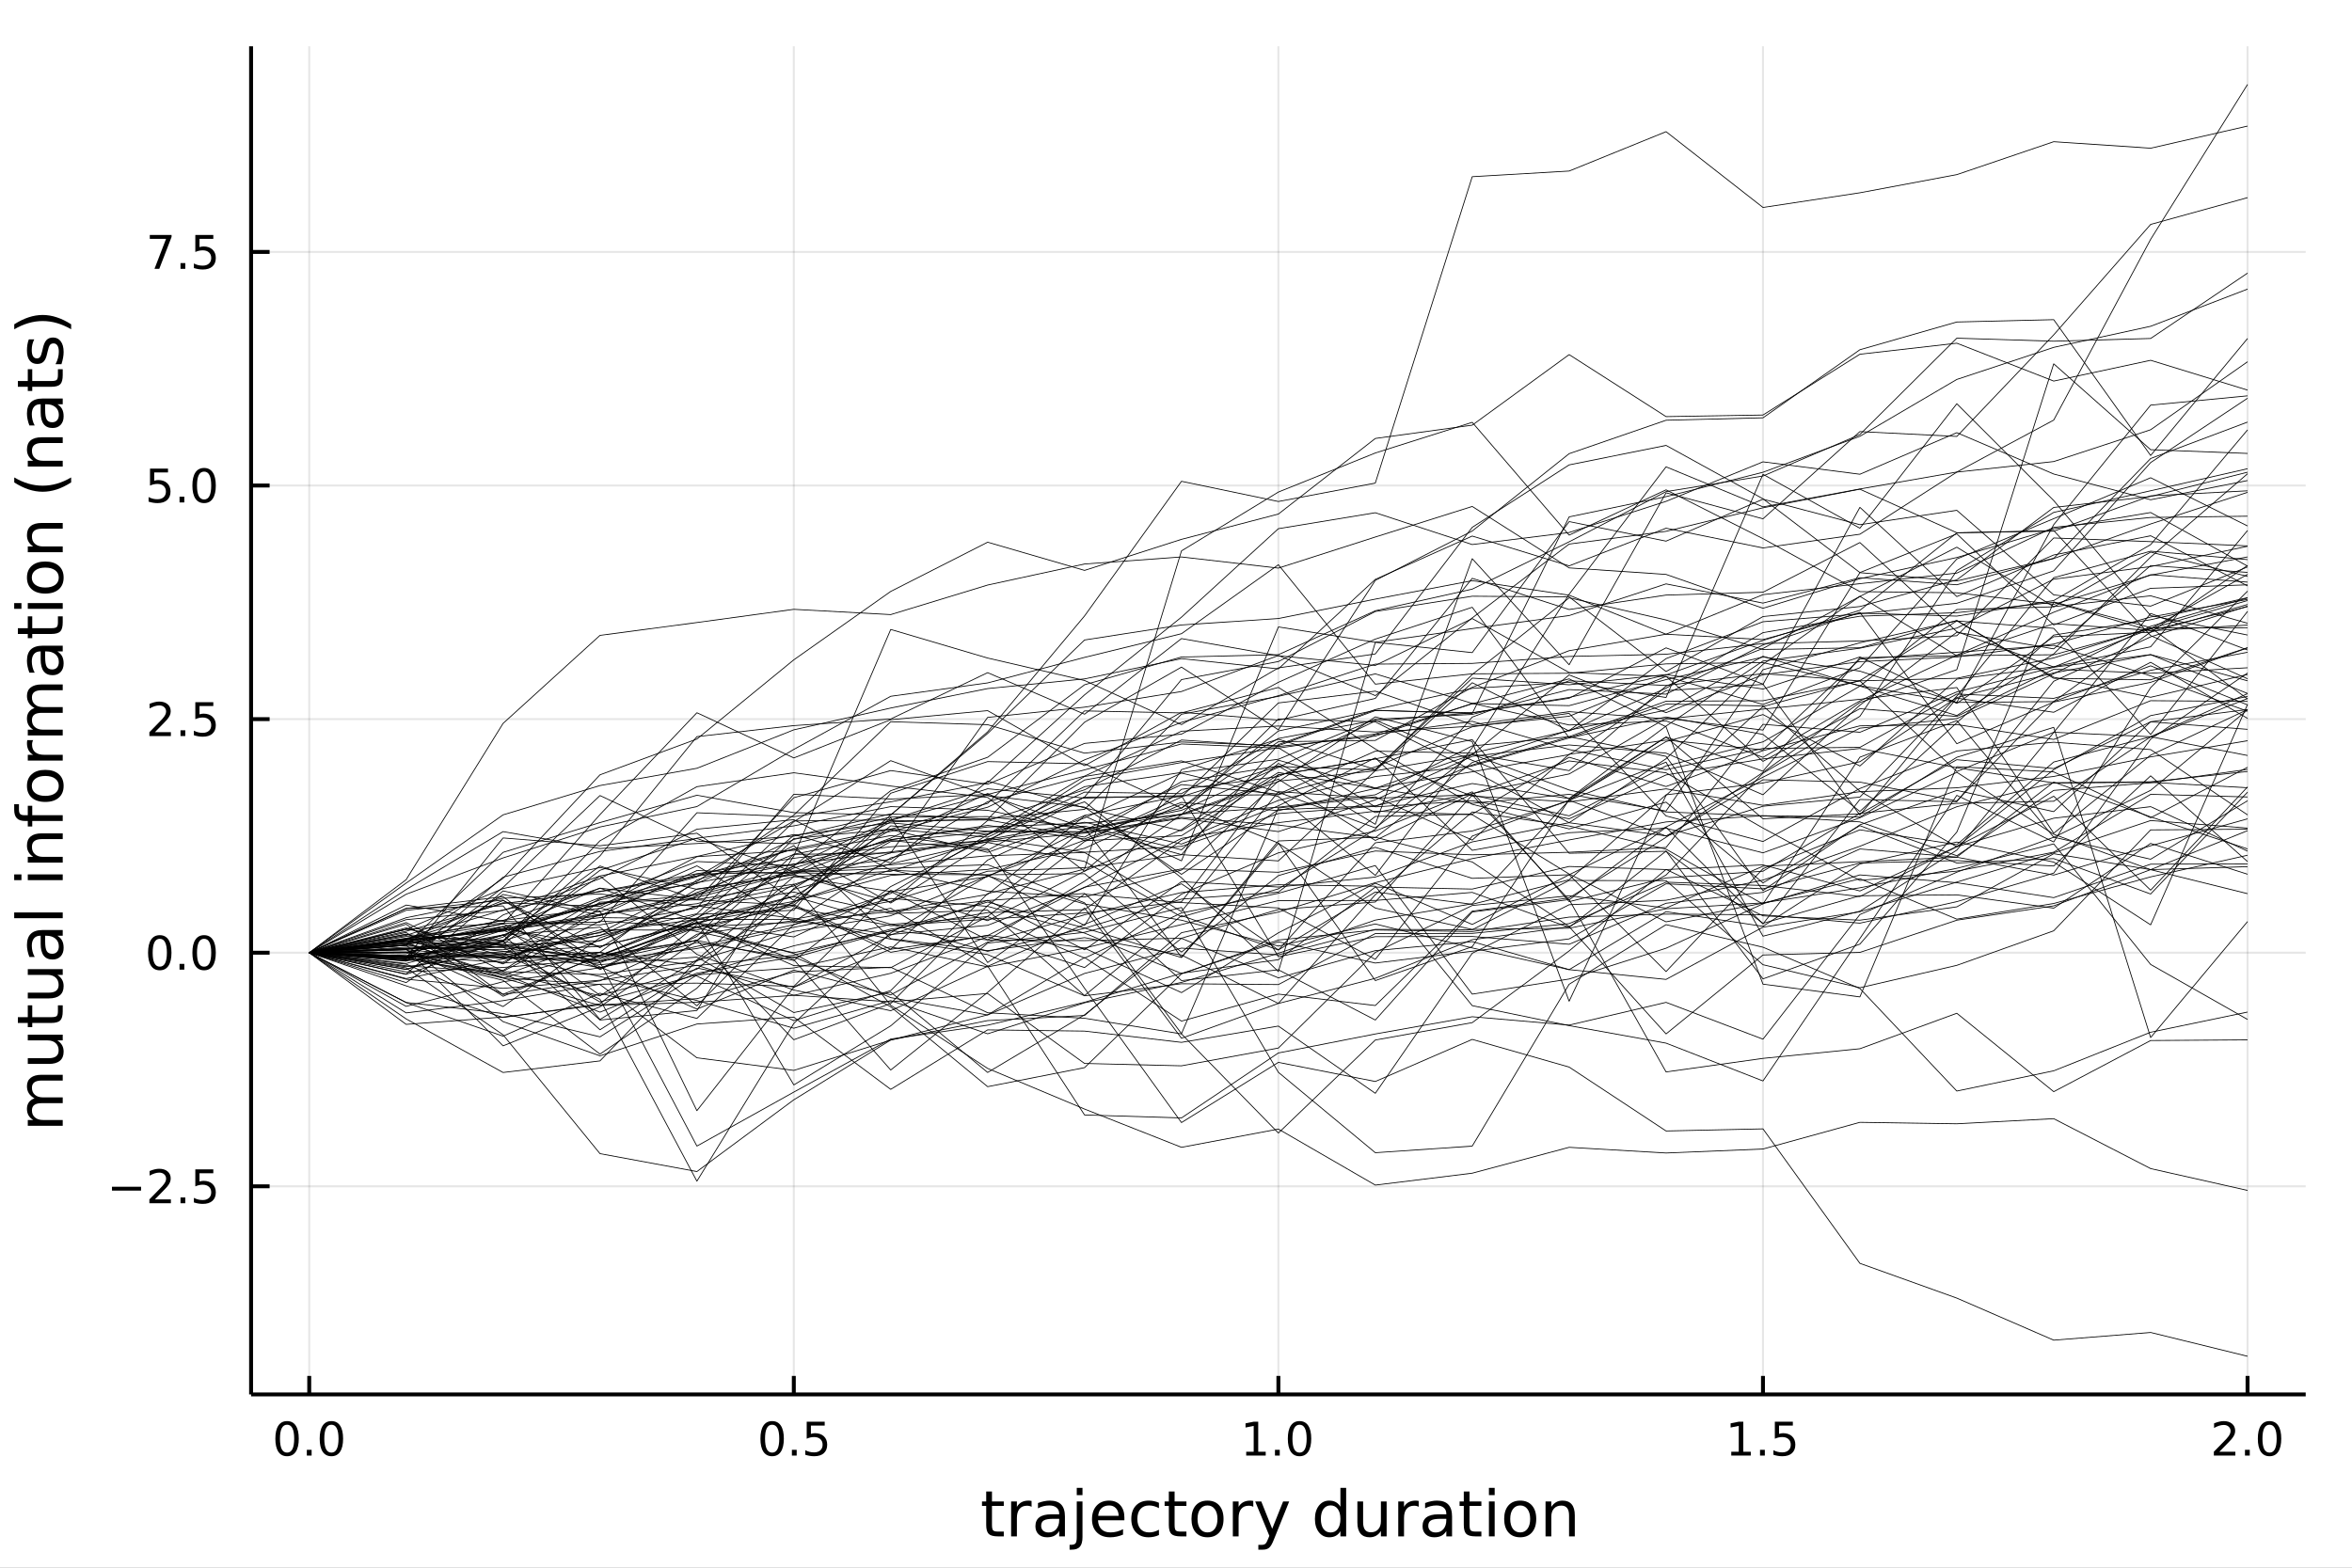<?xml version="1.0" encoding="utf-8"?>
<svg xmlns="http://www.w3.org/2000/svg" xmlns:xlink="http://www.w3.org/1999/xlink" width="600" height="400" viewBox="0 0 2400 1600">
<rect x="0" y="0" width="2400" height="1600" fill="#808080" stroke="none"/>
<defs>
  <clipPath id="clip180">
    <rect x="0" y="0" width="2400" height="1600"/>
  </clipPath>
</defs>
<path clip-path="url(#clip180)" d="
M0 1600 L2400 1600 L2400 0 L0 0  Z
  " fill="#ffffff" fill-rule="evenodd" fill-opacity="1"/>
<defs>
  <clipPath id="clip181">
    <rect x="480" y="0" width="1681" height="1600"/>
  </clipPath>
</defs>
<path clip-path="url(#clip180)" d="
M256.209 1423.18 L2352.76 1423.18 L2352.76 47.244 L256.209 47.244  Z
  " fill="#ffffff" fill-rule="evenodd" fill-opacity="1"/>
<defs>
  <clipPath id="clip182">
    <rect x="256" y="47" width="2098" height="1377"/>
  </clipPath>
</defs>
<polyline clip-path="url(#clip182)" style="stroke:#000000; stroke-linecap:butt; stroke-linejoin:round; stroke-width:2; stroke-opacity:0.1; fill:none" points="
  315.545,1423.18 315.545,47.244 
  "/>
<polyline clip-path="url(#clip182)" style="stroke:#000000; stroke-linecap:butt; stroke-linejoin:round; stroke-width:2; stroke-opacity:0.1; fill:none" points="
  810.014,1423.18 810.014,47.244 
  "/>
<polyline clip-path="url(#clip182)" style="stroke:#000000; stroke-linecap:butt; stroke-linejoin:round; stroke-width:2; stroke-opacity:0.1; fill:none" points="
  1304.48,1423.18 1304.48,47.244 
  "/>
<polyline clip-path="url(#clip182)" style="stroke:#000000; stroke-linecap:butt; stroke-linejoin:round; stroke-width:2; stroke-opacity:0.1; fill:none" points="
  1798.95,1423.18 1798.95,47.244 
  "/>
<polyline clip-path="url(#clip182)" style="stroke:#000000; stroke-linecap:butt; stroke-linejoin:round; stroke-width:2; stroke-opacity:0.1; fill:none" points="
  2293.42,1423.18 2293.42,47.244 
  "/>
<polyline clip-path="url(#clip180)" style="stroke:#000000; stroke-linecap:butt; stroke-linejoin:round; stroke-width:4; stroke-opacity:1; fill:none" points="
  256.209,1423.18 2352.76,1423.18 
  "/>
<polyline clip-path="url(#clip180)" style="stroke:#000000; stroke-linecap:butt; stroke-linejoin:round; stroke-width:4; stroke-opacity:1; fill:none" points="
  315.545,1423.18 315.545,1404.28 
  "/>
<polyline clip-path="url(#clip180)" style="stroke:#000000; stroke-linecap:butt; stroke-linejoin:round; stroke-width:4; stroke-opacity:1; fill:none" points="
  810.014,1423.18 810.014,1404.28 
  "/>
<polyline clip-path="url(#clip180)" style="stroke:#000000; stroke-linecap:butt; stroke-linejoin:round; stroke-width:4; stroke-opacity:1; fill:none" points="
  1304.48,1423.18 1304.48,1404.28 
  "/>
<polyline clip-path="url(#clip180)" style="stroke:#000000; stroke-linecap:butt; stroke-linejoin:round; stroke-width:4; stroke-opacity:1; fill:none" points="
  1798.95,1423.18 1798.95,1404.28 
  "/>
<polyline clip-path="url(#clip180)" style="stroke:#000000; stroke-linecap:butt; stroke-linejoin:round; stroke-width:4; stroke-opacity:1; fill:none" points="
  2293.42,1423.18 2293.42,1404.28 
  "/>
<path clip-path="url(#clip180)" d="M292.929 1454.1 Q289.318 1454.1 287.49 1457.66 Q285.684 1461.2 285.684 1468.33 Q285.684 1475.44 287.49 1479.01 Q289.318 1482.55 292.929 1482.55 Q296.564 1482.55 298.369 1479.01 Q300.198 1475.44 300.198 1468.33 Q300.198 1461.2 298.369 1457.66 Q296.564 1454.1 292.929 1454.1 M292.929 1450.39 Q298.739 1450.39 301.795 1455 Q304.874 1459.58 304.874 1468.33 Q304.874 1477.06 301.795 1481.67 Q298.739 1486.25 292.929 1486.25 Q287.119 1486.25 284.04 1481.67 Q280.985 1477.06 280.985 1468.33 Q280.985 1459.58 284.04 1455 Q287.119 1450.39 292.929 1450.39 Z" fill="#000000" fill-rule="evenodd" fill-opacity="1" /><path clip-path="url(#clip180)" d="M313.091 1479.7 L317.975 1479.7 L317.975 1485.58 L313.091 1485.58 L313.091 1479.7 Z" fill="#000000" fill-rule="evenodd" fill-opacity="1" /><path clip-path="url(#clip180)" d="M338.161 1454.1 Q334.549 1454.1 332.721 1457.66 Q330.915 1461.2 330.915 1468.33 Q330.915 1475.44 332.721 1479.01 Q334.549 1482.55 338.161 1482.55 Q341.795 1482.55 343.6 1479.01 Q345.429 1475.44 345.429 1468.33 Q345.429 1461.2 343.6 1457.66 Q341.795 1454.1 338.161 1454.1 M338.161 1450.39 Q343.971 1450.39 347.026 1455 Q350.105 1459.58 350.105 1468.33 Q350.105 1477.06 347.026 1481.67 Q343.971 1486.25 338.161 1486.25 Q332.35 1486.25 329.272 1481.67 Q326.216 1477.06 326.216 1468.33 Q326.216 1459.58 329.272 1455 Q332.35 1450.39 338.161 1450.39 Z" fill="#000000" fill-rule="evenodd" fill-opacity="1" /><path clip-path="url(#clip180)" d="M787.896 1454.1 Q784.285 1454.1 782.456 1457.66 Q780.65 1461.2 780.65 1468.33 Q780.65 1475.44 782.456 1479.01 Q784.285 1482.55 787.896 1482.55 Q791.53 1482.55 793.335 1479.01 Q795.164 1475.44 795.164 1468.33 Q795.164 1461.2 793.335 1457.66 Q791.53 1454.1 787.896 1454.1 M787.896 1450.39 Q793.706 1450.39 796.761 1455 Q799.84 1459.58 799.84 1468.33 Q799.84 1477.06 796.761 1481.67 Q793.706 1486.25 787.896 1486.25 Q782.086 1486.25 779.007 1481.67 Q775.951 1477.06 775.951 1468.33 Q775.951 1459.58 779.007 1455 Q782.086 1450.39 787.896 1450.39 Z" fill="#000000" fill-rule="evenodd" fill-opacity="1" /><path clip-path="url(#clip180)" d="M808.058 1479.7 L812.942 1479.7 L812.942 1485.58 L808.058 1485.58 L808.058 1479.7 Z" fill="#000000" fill-rule="evenodd" fill-opacity="1" /><path clip-path="url(#clip180)" d="M823.173 1451.02 L841.53 1451.02 L841.53 1454.96 L827.456 1454.96 L827.456 1463.43 Q828.474 1463.08 829.493 1462.92 Q830.511 1462.73 831.53 1462.73 Q837.317 1462.73 840.696 1465.9 Q844.076 1469.08 844.076 1474.49 Q844.076 1480.07 840.604 1483.17 Q837.132 1486.25 830.812 1486.25 Q828.636 1486.25 826.368 1485.88 Q824.122 1485.51 821.715 1484.77 L821.715 1480.07 Q823.798 1481.2 826.02 1481.76 Q828.243 1482.32 830.72 1482.32 Q834.724 1482.32 837.062 1480.21 Q839.4 1478.1 839.4 1474.49 Q839.4 1470.88 837.062 1468.77 Q834.724 1466.67 830.72 1466.67 Q828.845 1466.67 826.97 1467.08 Q825.118 1467.5 823.173 1468.38 L823.173 1451.02 Z" fill="#000000" fill-rule="evenodd" fill-opacity="1" /><path clip-path="url(#clip180)" d="M1271.64 1481.64 L1279.27 1481.64 L1279.27 1455.28 L1270.96 1456.95 L1270.96 1452.69 L1279.23 1451.02 L1283.9 1451.02 L1283.9 1481.64 L1291.54 1481.64 L1291.54 1485.58 L1271.64 1485.58 L1271.64 1481.64 Z" fill="#000000" fill-rule="evenodd" fill-opacity="1" /><path clip-path="url(#clip180)" d="M1300.99 1479.7 L1305.87 1479.7 L1305.87 1485.58 L1300.99 1485.58 L1300.99 1479.7 Z" fill="#000000" fill-rule="evenodd" fill-opacity="1" /><path clip-path="url(#clip180)" d="M1326.06 1454.1 Q1322.45 1454.1 1320.62 1457.66 Q1318.81 1461.2 1318.81 1468.33 Q1318.81 1475.44 1320.62 1479.01 Q1322.45 1482.55 1326.06 1482.55 Q1329.69 1482.55 1331.5 1479.01 Q1333.32 1475.44 1333.32 1468.33 Q1333.32 1461.2 1331.5 1457.66 Q1329.69 1454.1 1326.06 1454.1 M1326.06 1450.39 Q1331.87 1450.39 1334.92 1455 Q1338 1459.58 1338 1468.33 Q1338 1477.06 1334.92 1481.67 Q1331.87 1486.25 1326.06 1486.25 Q1320.25 1486.25 1317.17 1481.67 Q1314.11 1477.06 1314.11 1468.33 Q1314.11 1459.58 1317.17 1455 Q1320.25 1450.39 1326.06 1450.39 Z" fill="#000000" fill-rule="evenodd" fill-opacity="1" /><path clip-path="url(#clip180)" d="M1766.6 1481.64 L1774.24 1481.64 L1774.24 1455.28 L1765.93 1456.95 L1765.93 1452.69 L1774.19 1451.02 L1778.87 1451.02 L1778.87 1481.64 L1786.51 1481.64 L1786.51 1485.58 L1766.6 1485.58 L1766.6 1481.64 Z" fill="#000000" fill-rule="evenodd" fill-opacity="1" /><path clip-path="url(#clip180)" d="M1795.95 1479.7 L1800.84 1479.7 L1800.84 1485.58 L1795.95 1485.58 L1795.95 1479.7 Z" fill="#000000" fill-rule="evenodd" fill-opacity="1" /><path clip-path="url(#clip180)" d="M1811.07 1451.02 L1829.43 1451.02 L1829.43 1454.96 L1815.35 1454.96 L1815.35 1463.43 Q1816.37 1463.08 1817.39 1462.92 Q1818.41 1462.73 1819.43 1462.73 Q1825.21 1462.73 1828.59 1465.9 Q1831.97 1469.08 1831.97 1474.49 Q1831.97 1480.07 1828.5 1483.17 Q1825.03 1486.25 1818.71 1486.25 Q1816.53 1486.25 1814.26 1485.88 Q1812.02 1485.51 1809.61 1484.77 L1809.61 1480.07 Q1811.69 1481.2 1813.92 1481.76 Q1816.14 1482.32 1818.62 1482.32 Q1822.62 1482.32 1824.96 1480.21 Q1827.3 1478.1 1827.3 1474.49 Q1827.3 1470.88 1824.96 1468.77 Q1822.62 1466.67 1818.62 1466.67 Q1816.74 1466.67 1814.87 1467.08 Q1813.01 1467.5 1811.07 1468.38 L1811.07 1451.02 Z" fill="#000000" fill-rule="evenodd" fill-opacity="1" /><path clip-path="url(#clip180)" d="M2264.66 1481.64 L2280.98 1481.64 L2280.98 1485.58 L2259.03 1485.58 L2259.03 1481.64 Q2261.7 1478.89 2266.28 1474.26 Q2270.89 1469.61 2272.07 1468.27 Q2274.31 1465.74 2275.19 1464.01 Q2276.09 1462.25 2276.09 1460.56 Q2276.09 1457.8 2274.15 1456.07 Q2272.23 1454.33 2269.13 1454.33 Q2266.93 1454.33 2264.47 1455.09 Q2262.04 1455.86 2259.26 1457.41 L2259.26 1452.69 Q2262.09 1451.55 2264.54 1450.97 Q2267 1450.39 2269.03 1450.39 Q2274.4 1450.39 2277.6 1453.08 Q2280.79 1455.77 2280.79 1460.26 Q2280.79 1462.39 2279.98 1464.31 Q2279.2 1466.2 2277.09 1468.8 Q2276.51 1469.47 2273.41 1472.69 Q2270.31 1475.88 2264.66 1481.64 Z" fill="#000000" fill-rule="evenodd" fill-opacity="1" /><path clip-path="url(#clip180)" d="M2290.79 1479.7 L2295.68 1479.7 L2295.68 1485.58 L2290.79 1485.58 L2290.79 1479.7 Z" fill="#000000" fill-rule="evenodd" fill-opacity="1" /><path clip-path="url(#clip180)" d="M2315.86 1454.1 Q2312.25 1454.1 2310.42 1457.66 Q2308.62 1461.2 2308.62 1468.33 Q2308.62 1475.44 2310.42 1479.01 Q2312.25 1482.55 2315.86 1482.55 Q2319.5 1482.55 2321.3 1479.01 Q2323.13 1475.44 2323.13 1468.33 Q2323.13 1461.2 2321.3 1457.66 Q2319.5 1454.1 2315.86 1454.1 M2315.86 1450.39 Q2321.67 1450.39 2324.73 1455 Q2327.81 1459.58 2327.81 1468.33 Q2327.81 1477.06 2324.73 1481.67 Q2321.67 1486.25 2315.86 1486.25 Q2310.05 1486.25 2306.97 1481.67 Q2303.92 1477.06 2303.92 1468.33 Q2303.92 1459.58 2306.97 1455 Q2310.05 1450.39 2315.86 1450.39 Z" fill="#000000" fill-rule="evenodd" fill-opacity="1" /><path clip-path="url(#clip180)" d="M1012.22 1522.27 L1012.22 1532.4 L1024.28 1532.4 L1024.28 1536.95 L1012.22 1536.95 L1012.22 1556.3 Q1012.22 1560.66 1013.39 1561.9 Q1014.6 1563.14 1018.26 1563.14 L1024.28 1563.14 L1024.28 1568.04 L1018.26 1568.04 Q1011.48 1568.04 1008.91 1565.53 Q1006.33 1562.98 1006.33 1556.3 L1006.33 1536.95 L1002.03 1536.95 L1002.03 1532.4 L1006.33 1532.4 L1006.33 1522.27 L1012.22 1522.27 Z" fill="#000000" fill-rule="evenodd" fill-opacity="1" /><path clip-path="url(#clip180)" d="M1052.64 1537.87 Q1051.65 1537.3 1050.47 1537.04 Q1049.33 1536.76 1047.93 1536.76 Q1042.96 1536.76 1040.29 1540 Q1037.65 1543.22 1037.65 1549.27 L1037.65 1568.04 L1031.76 1568.04 L1031.76 1532.4 L1037.65 1532.4 L1037.65 1537.93 Q1039.49 1534.69 1042.45 1533.13 Q1045.41 1531.54 1049.65 1531.54 Q1050.25 1531.54 1050.98 1531.63 Q1051.72 1531.7 1052.61 1531.85 L1052.64 1537.87 Z" fill="#000000" fill-rule="evenodd" fill-opacity="1" /><path clip-path="url(#clip180)" d="M1074.98 1550.12 Q1067.88 1550.12 1065.15 1551.75 Q1062.41 1553.37 1062.41 1557.29 Q1062.41 1560.4 1064.45 1562.25 Q1066.52 1564.07 1070.05 1564.07 Q1074.92 1564.07 1077.85 1560.63 Q1080.81 1557.16 1080.81 1551.43 L1080.81 1550.12 L1074.98 1550.12 M1086.66 1547.71 L1086.66 1568.04 L1080.81 1568.04 L1080.81 1562.63 Q1078.8 1565.88 1075.81 1567.44 Q1072.82 1568.97 1068.49 1568.97 Q1063.02 1568.97 1059.77 1565.91 Q1056.55 1562.82 1056.55 1557.67 Q1056.55 1551.65 1060.56 1548.6 Q1064.61 1545.54 1072.6 1545.54 L1080.81 1545.54 L1080.81 1544.97 Q1080.81 1540.93 1078.13 1538.73 Q1075.49 1536.5 1070.69 1536.5 Q1067.63 1536.5 1064.73 1537.23 Q1061.84 1537.97 1059.16 1539.43 L1059.16 1534.02 Q1062.38 1532.78 1065.4 1532.17 Q1068.43 1531.54 1071.29 1531.54 Q1079.02 1531.54 1082.84 1535.55 Q1086.66 1539.56 1086.66 1547.71 Z" fill="#000000" fill-rule="evenodd" fill-opacity="1" /><path clip-path="url(#clip180)" d="M1098.73 1532.4 L1104.58 1532.4 L1104.58 1568.68 Q1104.58 1575.49 1101.97 1578.55 Q1099.4 1581.6 1093.63 1581.6 L1091.41 1581.6 L1091.41 1576.64 L1092.97 1576.64 Q1096.31 1576.64 1097.52 1575.08 Q1098.73 1573.55 1098.73 1568.68 L1098.73 1532.4 M1098.73 1518.52 L1104.58 1518.52 L1104.58 1525.93 L1098.73 1525.93 L1098.73 1518.52 Z" fill="#000000" fill-rule="evenodd" fill-opacity="1" /><path clip-path="url(#clip180)" d="M1147.33 1548.76 L1147.33 1551.62 L1120.4 1551.62 Q1120.78 1557.67 1124.03 1560.85 Q1127.31 1564 1133.13 1564 Q1136.51 1564 1139.66 1563.17 Q1142.84 1562.35 1145.96 1560.69 L1145.96 1566.23 Q1142.81 1567.57 1139.5 1568.27 Q1136.19 1568.97 1132.78 1568.97 Q1124.25 1568.97 1119.26 1564 Q1114.29 1559.04 1114.29 1550.57 Q1114.29 1541.82 1119 1536.69 Q1123.74 1531.54 1131.76 1531.54 Q1138.96 1531.54 1143.13 1536.18 Q1147.33 1540.8 1147.33 1548.76 M1141.47 1547.04 Q1141.41 1542.23 1138.77 1539.37 Q1136.16 1536.5 1131.83 1536.5 Q1126.93 1536.5 1123.97 1539.27 Q1121.04 1542.04 1120.59 1547.07 L1141.47 1547.04 Z" fill="#000000" fill-rule="evenodd" fill-opacity="1" /><path clip-path="url(#clip180)" d="M1182.59 1533.76 L1182.59 1539.24 Q1180.11 1537.87 1177.6 1537.2 Q1175.12 1536.5 1172.57 1536.5 Q1166.87 1536.5 1163.72 1540.13 Q1160.57 1543.73 1160.57 1550.25 Q1160.57 1556.78 1163.72 1560.4 Q1166.87 1564 1172.57 1564 Q1175.12 1564 1177.6 1563.33 Q1180.11 1562.63 1182.59 1561.26 L1182.59 1566.68 Q1180.14 1567.82 1177.5 1568.39 Q1174.89 1568.97 1171.93 1568.97 Q1163.88 1568.97 1159.14 1563.91 Q1154.39 1558.85 1154.39 1550.25 Q1154.39 1541.53 1159.17 1536.53 Q1163.98 1531.54 1172.31 1531.54 Q1175.02 1531.54 1177.6 1532.11 Q1180.18 1532.65 1182.59 1533.76 Z" fill="#000000" fill-rule="evenodd" fill-opacity="1" /><path clip-path="url(#clip180)" d="M1198.57 1522.27 L1198.57 1532.4 L1210.64 1532.4 L1210.64 1536.95 L1198.57 1536.95 L1198.57 1556.3 Q1198.57 1560.66 1199.75 1561.9 Q1200.96 1563.14 1204.62 1563.14 L1210.64 1563.14 L1210.64 1568.04 L1204.62 1568.04 Q1197.84 1568.04 1195.26 1565.53 Q1192.68 1562.98 1192.68 1556.3 L1192.68 1536.95 L1188.39 1536.95 L1188.39 1532.4 L1192.68 1532.4 L1192.68 1522.27 L1198.57 1522.27 Z" fill="#000000" fill-rule="evenodd" fill-opacity="1" /><path clip-path="url(#clip180)" d="M1232.15 1536.5 Q1227.44 1536.5 1224.7 1540.19 Q1221.97 1543.85 1221.97 1550.25 Q1221.97 1556.65 1224.67 1560.34 Q1227.41 1564 1232.15 1564 Q1236.83 1564 1239.57 1560.31 Q1242.31 1556.62 1242.31 1550.25 Q1242.31 1543.92 1239.57 1540.23 Q1236.83 1536.5 1232.15 1536.5 M1232.15 1531.54 Q1239.79 1531.54 1244.15 1536.5 Q1248.51 1541.47 1248.51 1550.25 Q1248.51 1559 1244.15 1564 Q1239.79 1568.97 1232.15 1568.97 Q1224.48 1568.97 1220.12 1564 Q1215.79 1559 1215.79 1550.25 Q1215.79 1541.47 1220.12 1536.5 Q1224.48 1531.54 1232.15 1531.54 Z" fill="#000000" fill-rule="evenodd" fill-opacity="1" /><path clip-path="url(#clip180)" d="M1278.88 1537.87 Q1277.89 1537.3 1276.71 1537.04 Q1275.57 1536.76 1274.17 1536.76 Q1269.2 1536.76 1266.53 1540 Q1263.88 1543.22 1263.88 1549.27 L1263.88 1568.04 L1258 1568.04 L1258 1532.4 L1263.88 1532.4 L1263.88 1537.93 Q1265.73 1534.69 1268.69 1533.13 Q1271.65 1531.54 1275.88 1531.54 Q1276.49 1531.54 1277.22 1531.63 Q1277.95 1531.7 1278.84 1531.85 L1278.88 1537.87 Z" fill="#000000" fill-rule="evenodd" fill-opacity="1" /><path clip-path="url(#clip180)" d="M1299.85 1571.35 Q1297.37 1577.72 1295.01 1579.66 Q1292.66 1581.6 1288.71 1581.6 L1284.03 1581.6 L1284.03 1576.7 L1287.47 1576.7 Q1289.89 1576.7 1291.23 1575.56 Q1292.56 1574.41 1294.19 1570.14 L1295.24 1567.47 L1280.82 1532.4 L1287.02 1532.4 L1298.16 1560.28 L1309.3 1532.4 L1315.51 1532.4 L1299.85 1571.35 Z" fill="#000000" fill-rule="evenodd" fill-opacity="1" /><path clip-path="url(#clip180)" d="M1367.77 1537.81 L1367.77 1518.52 L1373.63 1518.52 L1373.63 1568.04 L1367.77 1568.04 L1367.77 1562.7 Q1365.93 1565.88 1363.09 1567.44 Q1360.29 1568.97 1356.35 1568.97 Q1349.89 1568.97 1345.81 1563.81 Q1341.77 1558.65 1341.77 1550.25 Q1341.77 1541.85 1345.81 1536.69 Q1349.89 1531.54 1356.35 1531.54 Q1360.29 1531.54 1363.09 1533.1 Q1365.93 1534.62 1367.77 1537.81 M1347.82 1550.25 Q1347.82 1556.71 1350.46 1560.4 Q1353.13 1564.07 1357.78 1564.07 Q1362.43 1564.07 1365.1 1560.4 Q1367.77 1556.71 1367.77 1550.25 Q1367.77 1543.79 1365.1 1540.13 Q1362.43 1536.44 1357.78 1536.44 Q1353.13 1536.44 1350.46 1540.13 Q1347.82 1543.79 1347.82 1550.25 Z" fill="#000000" fill-rule="evenodd" fill-opacity="1" /><path clip-path="url(#clip180)" d="M1385.09 1553.98 L1385.09 1532.4 L1390.94 1532.4 L1390.94 1553.75 Q1390.94 1558.81 1392.92 1561.36 Q1394.89 1563.87 1398.84 1563.87 Q1403.58 1563.87 1406.32 1560.85 Q1409.09 1557.83 1409.09 1552.61 L1409.09 1532.4 L1414.94 1532.4 L1414.94 1568.04 L1409.09 1568.04 L1409.09 1562.57 Q1406.95 1565.82 1404.12 1567.41 Q1401.32 1568.97 1397.6 1568.97 Q1391.45 1568.97 1388.27 1565.15 Q1385.09 1561.33 1385.09 1553.98 M1399.82 1531.54 L1399.82 1531.54 Z" fill="#000000" fill-rule="evenodd" fill-opacity="1" /><path clip-path="url(#clip180)" d="M1447.66 1537.87 Q1446.68 1537.3 1445.5 1537.04 Q1444.35 1536.76 1442.95 1536.76 Q1437.99 1536.76 1435.31 1540 Q1432.67 1543.22 1432.67 1549.27 L1432.67 1568.04 L1426.78 1568.04 L1426.78 1532.4 L1432.67 1532.4 L1432.67 1537.93 Q1434.52 1534.69 1437.48 1533.13 Q1440.44 1531.54 1444.67 1531.54 Q1445.28 1531.54 1446.01 1531.63 Q1446.74 1531.7 1447.63 1531.85 L1447.66 1537.87 Z" fill="#000000" fill-rule="evenodd" fill-opacity="1" /><path clip-path="url(#clip180)" d="M1470.01 1550.12 Q1462.91 1550.12 1460.17 1551.75 Q1457.43 1553.37 1457.43 1557.29 Q1457.43 1560.4 1459.47 1562.25 Q1461.54 1564.07 1465.07 1564.07 Q1469.94 1564.07 1472.87 1560.63 Q1475.83 1557.16 1475.83 1551.43 L1475.83 1550.12 L1470.01 1550.12 M1481.69 1547.71 L1481.69 1568.04 L1475.83 1568.04 L1475.83 1562.63 Q1473.83 1565.88 1470.83 1567.44 Q1467.84 1568.97 1463.51 1568.97 Q1458.04 1568.97 1454.79 1565.91 Q1451.58 1562.82 1451.58 1557.67 Q1451.58 1551.65 1455.59 1548.6 Q1459.63 1545.54 1467.62 1545.54 L1475.83 1545.54 L1475.83 1544.97 Q1475.83 1540.93 1473.16 1538.73 Q1470.52 1536.5 1465.71 1536.5 Q1462.65 1536.5 1459.76 1537.23 Q1456.86 1537.97 1454.19 1539.43 L1454.19 1534.02 Q1457.4 1532.78 1460.43 1532.17 Q1463.45 1531.54 1466.31 1531.54 Q1474.05 1531.54 1477.87 1535.55 Q1481.69 1539.56 1481.69 1547.71 Z" fill="#000000" fill-rule="evenodd" fill-opacity="1" /><path clip-path="url(#clip180)" d="M1499.54 1522.27 L1499.54 1532.4 L1511.61 1532.4 L1511.61 1536.95 L1499.54 1536.95 L1499.54 1556.3 Q1499.54 1560.66 1500.72 1561.9 Q1501.93 1563.14 1505.59 1563.14 L1511.61 1563.14 L1511.61 1568.04 L1505.59 1568.04 Q1498.81 1568.04 1496.23 1565.53 Q1493.66 1562.98 1493.66 1556.3 L1493.66 1536.95 L1489.36 1536.95 L1489.36 1532.4 L1493.66 1532.4 L1493.66 1522.27 L1499.54 1522.27 Z" fill="#000000" fill-rule="evenodd" fill-opacity="1" /><path clip-path="url(#clip180)" d="M1519.31 1532.4 L1525.17 1532.4 L1525.17 1568.04 L1519.31 1568.04 L1519.31 1532.4 M1519.31 1518.52 L1525.17 1518.52 L1525.17 1525.93 L1519.31 1525.93 L1519.31 1518.52 Z" fill="#000000" fill-rule="evenodd" fill-opacity="1" /><path clip-path="url(#clip180)" d="M1551.23 1536.5 Q1546.52 1536.5 1543.79 1540.19 Q1541.05 1543.85 1541.05 1550.25 Q1541.05 1556.65 1543.75 1560.34 Q1546.49 1564 1551.23 1564 Q1555.91 1564 1558.65 1560.31 Q1561.39 1556.62 1561.39 1550.25 Q1561.39 1543.92 1558.65 1540.23 Q1555.91 1536.5 1551.23 1536.5 M1551.23 1531.54 Q1558.87 1531.54 1563.23 1536.5 Q1567.59 1541.47 1567.59 1550.25 Q1567.59 1559 1563.23 1564 Q1558.87 1568.97 1551.23 1568.97 Q1543.56 1568.97 1539.2 1564 Q1534.87 1559 1534.87 1550.25 Q1534.87 1541.47 1539.2 1536.5 Q1543.56 1531.54 1551.23 1531.54 Z" fill="#000000" fill-rule="evenodd" fill-opacity="1" /><path clip-path="url(#clip180)" d="M1606.93 1546.53 L1606.93 1568.04 L1601.08 1568.04 L1601.08 1546.72 Q1601.08 1541.66 1599.1 1539.14 Q1597.13 1536.63 1593.18 1536.63 Q1588.44 1536.63 1585.7 1539.65 Q1582.97 1542.68 1582.97 1547.9 L1582.97 1568.04 L1577.08 1568.04 L1577.08 1532.4 L1582.97 1532.4 L1582.97 1537.93 Q1585.07 1534.72 1587.9 1533.13 Q1590.76 1531.54 1594.49 1531.54 Q1600.63 1531.54 1603.78 1535.36 Q1606.93 1539.14 1606.93 1546.53 Z" fill="#000000" fill-rule="evenodd" fill-opacity="1" /><polyline clip-path="url(#clip182)" style="stroke:#000000; stroke-linecap:butt; stroke-linejoin:round; stroke-width:2; stroke-opacity:0.1; fill:none" points="
  256.209,1210.76 2352.76,1210.76 
  "/>
<polyline clip-path="url(#clip182)" style="stroke:#000000; stroke-linecap:butt; stroke-linejoin:round; stroke-width:2; stroke-opacity:0.1; fill:none" points="
  256.209,972.347 2352.76,972.347 
  "/>
<polyline clip-path="url(#clip182)" style="stroke:#000000; stroke-linecap:butt; stroke-linejoin:round; stroke-width:2; stroke-opacity:0.1; fill:none" points="
  256.209,733.934 2352.76,733.934 
  "/>
<polyline clip-path="url(#clip182)" style="stroke:#000000; stroke-linecap:butt; stroke-linejoin:round; stroke-width:2; stroke-opacity:0.1; fill:none" points="
  256.209,495.52 2352.76,495.52 
  "/>
<polyline clip-path="url(#clip182)" style="stroke:#000000; stroke-linecap:butt; stroke-linejoin:round; stroke-width:2; stroke-opacity:0.1; fill:none" points="
  256.209,257.107 2352.76,257.107 
  "/>
<polyline clip-path="url(#clip180)" style="stroke:#000000; stroke-linecap:butt; stroke-linejoin:round; stroke-width:4; stroke-opacity:1; fill:none" points="
  256.209,1423.18 256.209,47.244 
  "/>
<polyline clip-path="url(#clip180)" style="stroke:#000000; stroke-linecap:butt; stroke-linejoin:round; stroke-width:4; stroke-opacity:1; fill:none" points="
  256.209,1210.76 275.106,1210.76 
  "/>
<polyline clip-path="url(#clip180)" style="stroke:#000000; stroke-linecap:butt; stroke-linejoin:round; stroke-width:4; stroke-opacity:1; fill:none" points="
  256.209,972.347 275.106,972.347 
  "/>
<polyline clip-path="url(#clip180)" style="stroke:#000000; stroke-linecap:butt; stroke-linejoin:round; stroke-width:4; stroke-opacity:1; fill:none" points="
  256.209,733.934 275.106,733.934 
  "/>
<polyline clip-path="url(#clip180)" style="stroke:#000000; stroke-linecap:butt; stroke-linejoin:round; stroke-width:4; stroke-opacity:1; fill:none" points="
  256.209,495.52 275.106,495.52 
  "/>
<polyline clip-path="url(#clip180)" style="stroke:#000000; stroke-linecap:butt; stroke-linejoin:round; stroke-width:4; stroke-opacity:1; fill:none" points="
  256.209,257.107 275.106,257.107 
  "/>
<path clip-path="url(#clip180)" d="M114.26 1211.21 L143.936 1211.21 L143.936 1215.15 L114.26 1215.15 L114.26 1211.21 Z" fill="#000000" fill-rule="evenodd" fill-opacity="1" /><path clip-path="url(#clip180)" d="M158.056 1224.11 L174.376 1224.11 L174.376 1228.04 L152.431 1228.04 L152.431 1224.11 Q155.093 1221.35 159.677 1216.72 Q164.283 1212.07 165.464 1210.73 Q167.709 1208.2 168.589 1206.47 Q169.491 1204.71 169.491 1203.02 Q169.491 1200.26 167.547 1198.53 Q165.626 1196.79 162.524 1196.79 Q160.325 1196.79 157.871 1197.55 Q155.44 1198.32 152.663 1199.87 L152.663 1195.15 Q155.487 1194.01 157.94 1193.43 Q160.394 1192.86 162.431 1192.86 Q167.802 1192.86 170.996 1195.54 Q174.19 1198.23 174.19 1202.72 Q174.19 1204.85 173.38 1206.77 Q172.593 1208.67 170.487 1211.26 Q169.908 1211.93 166.806 1215.15 Q163.704 1218.34 158.056 1224.11 Z" fill="#000000" fill-rule="evenodd" fill-opacity="1" /><path clip-path="url(#clip180)" d="M184.19 1222.16 L189.075 1222.16 L189.075 1228.04 L184.19 1228.04 L184.19 1222.16 Z" fill="#000000" fill-rule="evenodd" fill-opacity="1" /><path clip-path="url(#clip180)" d="M199.306 1193.48 L217.662 1193.48 L217.662 1197.42 L203.588 1197.42 L203.588 1205.89 Q204.607 1205.54 205.625 1205.38 Q206.644 1205.19 207.662 1205.19 Q213.449 1205.19 216.829 1208.36 Q220.209 1211.54 220.209 1216.95 Q220.209 1222.53 216.736 1225.63 Q213.264 1228.71 206.945 1228.71 Q204.769 1228.71 202.5 1228.34 Q200.255 1227.97 197.848 1227.23 L197.848 1222.53 Q199.931 1223.67 202.153 1224.22 Q204.375 1224.78 206.852 1224.78 Q210.857 1224.78 213.195 1222.67 Q215.533 1220.56 215.533 1216.95 Q215.533 1213.34 213.195 1211.24 Q210.857 1209.13 206.852 1209.13 Q204.977 1209.13 203.102 1209.55 Q201.25 1209.96 199.306 1210.84 L199.306 1193.48 Z" fill="#000000" fill-rule="evenodd" fill-opacity="1" /><path clip-path="url(#clip180)" d="M163.033 958.146 Q159.422 958.146 157.593 961.711 Q155.788 965.252 155.788 972.382 Q155.788 979.488 157.593 983.053 Q159.422 986.595 163.033 986.595 Q166.667 986.595 168.473 983.053 Q170.302 979.488 170.302 972.382 Q170.302 965.252 168.473 961.711 Q166.667 958.146 163.033 958.146 M163.033 954.442 Q168.843 954.442 171.899 959.048 Q174.977 963.632 174.977 972.382 Q174.977 981.109 171.899 985.715 Q168.843 990.298 163.033 990.298 Q157.223 990.298 154.144 985.715 Q151.089 981.109 151.089 972.382 Q151.089 963.632 154.144 959.048 Q157.223 954.442 163.033 954.442 Z" fill="#000000" fill-rule="evenodd" fill-opacity="1" /><path clip-path="url(#clip180)" d="M183.195 983.747 L188.079 983.747 L188.079 989.627 L183.195 989.627 L183.195 983.747 Z" fill="#000000" fill-rule="evenodd" fill-opacity="1" /><path clip-path="url(#clip180)" d="M208.264 958.146 Q204.653 958.146 202.824 961.711 Q201.019 965.252 201.019 972.382 Q201.019 979.488 202.824 983.053 Q204.653 986.595 208.264 986.595 Q211.899 986.595 213.704 983.053 Q215.533 979.488 215.533 972.382 Q215.533 965.252 213.704 961.711 Q211.899 958.146 208.264 958.146 M208.264 954.442 Q214.074 954.442 217.13 959.048 Q220.209 963.632 220.209 972.382 Q220.209 981.109 217.13 985.715 Q214.074 990.298 208.264 990.298 Q202.454 990.298 199.375 985.715 Q196.32 981.109 196.32 972.382 Q196.32 963.632 199.375 959.048 Q202.454 954.442 208.264 954.442 Z" fill="#000000" fill-rule="evenodd" fill-opacity="1" /><path clip-path="url(#clip180)" d="M158.056 747.278 L174.376 747.278 L174.376 751.214 L152.431 751.214 L152.431 747.278 Q155.093 744.524 159.677 739.894 Q164.283 735.241 165.464 733.899 Q167.709 731.376 168.589 729.64 Q169.491 727.88 169.491 726.191 Q169.491 723.436 167.547 721.7 Q165.626 719.964 162.524 719.964 Q160.325 719.964 157.871 720.728 Q155.44 721.492 152.663 723.042 L152.663 718.32 Q155.487 717.186 157.94 716.607 Q160.394 716.029 162.431 716.029 Q167.802 716.029 170.996 718.714 Q174.19 721.399 174.19 725.89 Q174.19 728.019 173.38 729.941 Q172.593 731.839 170.487 734.431 Q169.908 735.103 166.806 738.32 Q163.704 741.515 158.056 747.278 Z" fill="#000000" fill-rule="evenodd" fill-opacity="1" /><path clip-path="url(#clip180)" d="M184.19 745.334 L189.075 745.334 L189.075 751.214 L184.19 751.214 L184.19 745.334 Z" fill="#000000" fill-rule="evenodd" fill-opacity="1" /><path clip-path="url(#clip180)" d="M199.306 716.654 L217.662 716.654 L217.662 720.589 L203.588 720.589 L203.588 729.061 Q204.607 728.714 205.625 728.552 Q206.644 728.366 207.662 728.366 Q213.449 728.366 216.829 731.538 Q220.209 734.709 220.209 740.126 Q220.209 745.704 216.736 748.806 Q213.264 751.885 206.945 751.885 Q204.769 751.885 202.5 751.514 Q200.255 751.144 197.848 750.403 L197.848 745.704 Q199.931 746.839 202.153 747.394 Q204.375 747.95 206.852 747.95 Q210.857 747.95 213.195 745.843 Q215.533 743.737 215.533 740.126 Q215.533 736.515 213.195 734.408 Q210.857 732.302 206.852 732.302 Q204.977 732.302 203.102 732.718 Q201.25 733.135 199.306 734.015 L199.306 716.654 Z" fill="#000000" fill-rule="evenodd" fill-opacity="1" /><path clip-path="url(#clip180)" d="M153.079 478.24 L171.436 478.24 L171.436 482.175 L157.362 482.175 L157.362 490.647 Q158.38 490.3 159.399 490.138 Q160.417 489.953 161.436 489.953 Q167.223 489.953 170.602 493.124 Q173.982 496.296 173.982 501.712 Q173.982 507.291 170.51 510.393 Q167.038 513.471 160.718 513.471 Q158.542 513.471 156.274 513.101 Q154.028 512.731 151.621 511.99 L151.621 507.291 Q153.704 508.425 155.927 508.981 Q158.149 509.536 160.626 509.536 Q164.63 509.536 166.968 507.43 Q169.306 505.323 169.306 501.712 Q169.306 498.101 166.968 495.995 Q164.63 493.888 160.626 493.888 Q158.751 493.888 156.876 494.305 Q155.024 494.721 153.079 495.601 L153.079 478.24 Z" fill="#000000" fill-rule="evenodd" fill-opacity="1" /><path clip-path="url(#clip180)" d="M183.195 506.921 L188.079 506.921 L188.079 512.8 L183.195 512.8 L183.195 506.921 Z" fill="#000000" fill-rule="evenodd" fill-opacity="1" /><path clip-path="url(#clip180)" d="M208.264 481.319 Q204.653 481.319 202.824 484.884 Q201.019 488.425 201.019 495.555 Q201.019 502.661 202.824 506.226 Q204.653 509.768 208.264 509.768 Q211.899 509.768 213.704 506.226 Q215.533 502.661 215.533 495.555 Q215.533 488.425 213.704 484.884 Q211.899 481.319 208.264 481.319 M208.264 477.615 Q214.074 477.615 217.13 482.222 Q220.209 486.805 220.209 495.555 Q220.209 504.282 217.13 508.888 Q214.074 513.471 208.264 513.471 Q202.454 513.471 199.375 508.888 Q196.32 504.282 196.32 495.555 Q196.32 486.805 199.375 482.222 Q202.454 477.615 208.264 477.615 Z" fill="#000000" fill-rule="evenodd" fill-opacity="1" /><path clip-path="url(#clip180)" d="M152.848 239.827 L175.07 239.827 L175.07 241.817 L162.524 274.387 L157.64 274.387 L169.445 243.762 L152.848 243.762 L152.848 239.827 Z" fill="#000000" fill-rule="evenodd" fill-opacity="1" /><path clip-path="url(#clip180)" d="M184.19 268.507 L189.075 268.507 L189.075 274.387 L184.19 274.387 L184.19 268.507 Z" fill="#000000" fill-rule="evenodd" fill-opacity="1" /><path clip-path="url(#clip180)" d="M199.306 239.827 L217.662 239.827 L217.662 243.762 L203.588 243.762 L203.588 252.234 Q204.607 251.887 205.625 251.725 Q206.644 251.54 207.662 251.54 Q213.449 251.54 216.829 254.711 Q220.209 257.882 220.209 263.299 Q220.209 268.877 216.736 271.979 Q213.264 275.058 206.945 275.058 Q204.769 275.058 202.5 274.688 Q200.255 274.317 197.848 273.576 L197.848 268.877 Q199.931 270.012 202.153 270.567 Q204.375 271.123 206.852 271.123 Q210.857 271.123 213.195 269.016 Q215.533 266.91 215.533 263.299 Q215.533 259.688 213.195 257.581 Q210.857 255.475 206.852 255.475 Q204.977 255.475 203.102 255.891 Q201.25 256.308 199.306 257.188 L199.306 239.827 Z" fill="#000000" fill-rule="evenodd" fill-opacity="1" /><path clip-path="url(#clip180)" d="M35.199 1120.99 Q31.253 1118.79 29.375 1115.74 Q27.497 1112.68 27.497 1108.54 Q27.497 1102.97 31.412 1099.95 Q35.295 1096.93 42.488 1096.93 L64.004 1096.93 L64.004 1102.82 L42.679 1102.82 Q37.555 1102.82 35.072 1104.63 Q32.589 1106.44 32.589 1110.17 Q32.589 1114.72 35.613 1117.36 Q38.637 1120 43.857 1120 L64.004 1120 L64.004 1125.89 L42.679 1125.89 Q37.523 1125.89 35.072 1127.71 Q32.589 1129.52 32.589 1133.31 Q32.589 1137.8 35.645 1140.44 Q38.669 1143.08 43.857 1143.08 L64.004 1143.08 L64.004 1148.97 L28.356 1148.97 L28.356 1143.08 L33.894 1143.08 Q30.616 1141.07 29.056 1138.27 Q27.497 1135.47 27.497 1131.62 Q27.497 1127.74 29.47 1125.03 Q31.444 1122.29 35.199 1120.99 Z" fill="#000000" fill-rule="evenodd" fill-opacity="1" /><path clip-path="url(#clip180)" d="M49.936 1085.85 L28.356 1085.85 L28.356 1079.99 L49.713 1079.99 Q54.774 1079.99 57.32 1078.02 Q59.835 1076.05 59.835 1072.1 Q59.835 1067.36 56.811 1064.62 Q53.787 1061.85 48.567 1061.85 L28.356 1061.85 L28.356 1056 L64.004 1056 L64.004 1061.85 L58.53 1061.85 Q61.776 1063.98 63.368 1066.82 Q64.927 1069.62 64.927 1073.34 Q64.927 1079.49 61.108 1082.67 Q57.288 1085.85 49.936 1085.85 M27.497 1071.11 L27.497 1071.11 Z" fill="#000000" fill-rule="evenodd" fill-opacity="1" /><path clip-path="url(#clip180)" d="M18.235 1038.14 L28.356 1038.14 L28.356 1026.08 L32.908 1026.08 L32.908 1038.14 L52.259 1038.14 Q56.62 1038.14 57.861 1036.96 Q59.103 1035.75 59.103 1032.09 L59.103 1026.08 L64.004 1026.08 L64.004 1032.09 Q64.004 1038.87 61.49 1041.45 Q58.943 1044.03 52.259 1044.03 L32.908 1044.03 L32.908 1048.33 L28.356 1048.33 L28.356 1044.03 L18.235 1044.03 L18.235 1038.14 Z" fill="#000000" fill-rule="evenodd" fill-opacity="1" /><path clip-path="url(#clip180)" d="M49.936 1018.98 L28.356 1018.98 L28.356 1013.12 L49.713 1013.12 Q54.774 1013.12 57.32 1011.15 Q59.835 1009.18 59.835 1005.23 Q59.835 1000.49 56.811 997.75 Q53.787 994.981 48.567 994.981 L28.356 994.981 L28.356 989.124 L64.004 989.124 L64.004 994.981 L58.53 994.981 Q61.776 997.113 63.368 999.946 Q64.927 1002.75 64.927 1006.47 Q64.927 1012.61 61.108 1015.8 Q57.288 1018.98 49.936 1018.98 M27.497 1004.24 L27.497 1004.24 Z" fill="#000000" fill-rule="evenodd" fill-opacity="1" /><path clip-path="url(#clip180)" d="M46.085 960.86 Q46.085 967.958 47.708 970.695 Q49.331 973.433 53.246 973.433 Q56.365 973.433 58.211 971.396 Q60.026 969.327 60.026 965.794 Q60.026 960.924 56.588 957.996 Q53.119 955.036 47.39 955.036 L46.085 955.036 L46.085 960.86 M43.666 949.179 L64.004 949.179 L64.004 955.036 L58.593 955.036 Q61.84 957.041 63.399 960.033 Q64.927 963.025 64.927 967.353 Q64.927 972.828 61.872 976.074 Q58.784 979.289 53.628 979.289 Q47.612 979.289 44.557 975.279 Q41.501 971.236 41.501 963.247 L41.501 955.036 L40.928 955.036 Q36.886 955.036 34.69 957.709 Q32.462 960.351 32.462 965.157 Q32.462 968.213 33.194 971.109 Q33.926 974.006 35.39 976.679 L29.98 976.679 Q28.738 973.464 28.133 970.441 Q27.497 967.417 27.497 964.552 Q27.497 956.818 31.507 952.999 Q35.518 949.179 43.666 949.179 Z" fill="#000000" fill-rule="evenodd" fill-opacity="1" /><path clip-path="url(#clip180)" d="M14.479 937.116 L14.479 931.26 L64.004 931.26 L64.004 937.116 L14.479 937.116 Z" fill="#000000" fill-rule="evenodd" fill-opacity="1" /><path clip-path="url(#clip180)" d="M28.356 898.285 L28.356 892.429 L64.004 892.429 L64.004 898.285 L28.356 898.285 M14.479 898.285 L14.479 892.429 L21.895 892.429 L21.895 898.285 L14.479 898.285 Z" fill="#000000" fill-rule="evenodd" fill-opacity="1" /><path clip-path="url(#clip180)" d="M42.488 850.543 L64.004 850.543 L64.004 856.399 L42.679 856.399 Q37.618 856.399 35.104 858.372 Q32.589 860.346 32.589 864.293 Q32.589 869.035 35.613 871.772 Q38.637 874.51 43.857 874.51 L64.004 874.51 L64.004 880.398 L28.356 880.398 L28.356 874.51 L33.894 874.51 Q30.68 872.409 29.088 869.576 Q27.497 866.712 27.497 862.988 Q27.497 856.845 31.316 853.694 Q35.104 850.543 42.488 850.543 Z" fill="#000000" fill-rule="evenodd" fill-opacity="1" /><path clip-path="url(#clip180)" d="M14.479 820.815 L19.349 820.815 L19.349 826.417 Q19.349 829.568 20.622 830.809 Q21.895 832.018 25.205 832.018 L28.356 832.018 L28.356 822.374 L32.908 822.374 L32.908 832.018 L64.004 832.018 L64.004 837.907 L32.908 837.907 L32.908 843.509 L28.356 843.509 L28.356 837.907 L25.874 837.907 Q19.922 837.907 17.216 835.138 Q14.479 832.369 14.479 826.353 L14.479 820.815 Z" fill="#000000" fill-rule="evenodd" fill-opacity="1" /><path clip-path="url(#clip180)" d="M32.462 802.1 Q32.462 806.81 36.154 809.548 Q39.815 812.285 46.212 812.285 Q52.609 812.285 56.302 809.579 Q59.962 806.842 59.962 802.1 Q59.962 797.421 56.27 794.684 Q52.578 791.946 46.212 791.946 Q39.878 791.946 36.186 794.684 Q32.462 797.421 32.462 802.1 M27.497 802.1 Q27.497 794.461 32.462 790.1 Q37.427 785.74 46.212 785.74 Q54.965 785.74 59.962 790.1 Q64.927 794.461 64.927 802.1 Q64.927 809.77 59.962 814.131 Q54.965 818.459 46.212 818.459 Q37.427 818.459 32.462 814.131 Q27.497 809.77 27.497 802.1 Z" fill="#000000" fill-rule="evenodd" fill-opacity="1" /><path clip-path="url(#clip180)" d="M33.831 755.375 Q33.258 756.362 33.003 757.54 Q32.717 758.686 32.717 760.086 Q32.717 765.051 35.963 767.725 Q39.178 770.367 45.225 770.367 L64.004 770.367 L64.004 776.255 L28.356 776.255 L28.356 770.367 L33.894 770.367 Q30.648 768.521 29.088 765.56 Q27.497 762.6 27.497 758.367 Q27.497 757.762 27.592 757.03 Q27.656 756.298 27.815 755.407 L33.831 755.375 Z" fill="#000000" fill-rule="evenodd" fill-opacity="1" /><path clip-path="url(#clip180)" d="M35.199 722.624 Q31.253 720.428 29.375 717.372 Q27.497 714.317 27.497 710.179 Q27.497 704.609 31.412 701.585 Q35.295 698.561 42.488 698.561 L64.004 698.561 L64.004 704.45 L42.679 704.45 Q37.555 704.45 35.072 706.264 Q32.589 708.078 32.589 711.802 Q32.589 716.354 35.613 718.995 Q38.637 721.637 43.857 721.637 L64.004 721.637 L64.004 727.525 L42.679 727.525 Q37.523 727.525 35.072 729.34 Q32.589 731.154 32.589 734.941 Q32.589 739.429 35.645 742.071 Q38.669 744.713 43.857 744.713 L64.004 744.713 L64.004 750.601 L28.356 750.601 L28.356 744.713 L33.894 744.713 Q30.616 742.708 29.056 739.907 Q27.497 737.106 27.497 733.255 Q27.497 729.371 29.47 726.666 Q31.444 723.929 35.199 722.624 Z" fill="#000000" fill-rule="evenodd" fill-opacity="1" /><path clip-path="url(#clip180)" d="M46.085 670.68 Q46.085 677.777 47.708 680.515 Q49.331 683.252 53.246 683.252 Q56.365 683.252 58.211 681.215 Q60.026 679.146 60.026 675.613 Q60.026 670.743 56.588 667.815 Q53.119 664.855 47.39 664.855 L46.085 664.855 L46.085 670.68 M43.666 658.999 L64.004 658.999 L64.004 664.855 L58.593 664.855 Q61.84 666.86 63.399 669.852 Q64.927 672.844 64.927 677.173 Q64.927 682.647 61.872 685.894 Q58.784 689.108 53.628 689.108 Q47.612 689.108 44.557 685.098 Q41.501 681.056 41.501 673.067 L41.501 664.855 L40.928 664.855 Q36.886 664.855 34.69 667.529 Q32.462 670.17 32.462 674.976 Q32.462 678.032 33.194 680.928 Q33.926 683.825 35.39 686.498 L29.98 686.498 Q28.738 683.284 28.133 680.26 Q27.497 677.236 27.497 674.372 Q27.497 666.637 31.507 662.818 Q35.518 658.999 43.666 658.999 Z" fill="#000000" fill-rule="evenodd" fill-opacity="1" /><path clip-path="url(#clip180)" d="M18.235 641.143 L28.356 641.143 L28.356 629.08 L32.908 629.08 L32.908 641.143 L52.259 641.143 Q56.62 641.143 57.861 639.965 Q59.103 638.756 59.103 635.095 L59.103 629.08 L64.004 629.08 L64.004 635.095 Q64.004 641.875 61.49 644.453 Q58.943 647.031 52.259 647.031 L32.908 647.031 L32.908 651.328 L28.356 651.328 L28.356 647.031 L18.235 647.031 L18.235 641.143 Z" fill="#000000" fill-rule="evenodd" fill-opacity="1" /><path clip-path="url(#clip180)" d="M28.356 621.377 L28.356 615.521 L64.004 615.521 L64.004 621.377 L28.356 621.377 M14.479 621.377 L14.479 615.521 L21.895 615.521 L21.895 621.377 L14.479 621.377 Z" fill="#000000" fill-rule="evenodd" fill-opacity="1" /><path clip-path="url(#clip180)" d="M32.462 589.453 Q32.462 594.164 36.154 596.901 Q39.815 599.638 46.212 599.638 Q52.609 599.638 56.302 596.933 Q59.962 594.196 59.962 589.453 Q59.962 584.774 56.27 582.037 Q52.578 579.3 46.212 579.3 Q39.878 579.3 36.186 582.037 Q32.462 584.774 32.462 589.453 M27.497 589.453 Q27.497 581.814 32.462 577.454 Q37.427 573.093 46.212 573.093 Q54.965 573.093 59.962 577.454 Q64.927 581.814 64.927 589.453 Q64.927 597.124 59.962 601.484 Q54.965 605.813 46.212 605.813 Q37.427 605.813 32.462 601.484 Q27.497 597.124 27.497 589.453 Z" fill="#000000" fill-rule="evenodd" fill-opacity="1" /><path clip-path="url(#clip180)" d="M42.488 533.753 L64.004 533.753 L64.004 539.61 L42.679 539.61 Q37.618 539.61 35.104 541.583 Q32.589 543.556 32.589 547.503 Q32.589 552.246 35.613 554.983 Q38.637 557.72 43.857 557.72 L64.004 557.72 L64.004 563.608 L28.356 563.608 L28.356 557.72 L33.894 557.72 Q30.68 555.619 29.088 552.787 Q27.497 549.922 27.497 546.198 Q27.497 540.055 31.316 536.904 Q35.104 533.753 42.488 533.753 Z" fill="#000000" fill-rule="evenodd" fill-opacity="1" /><path clip-path="url(#clip180)" d="M14.543 487.284 Q21.863 491.549 29.025 493.617 Q36.186 495.686 43.538 495.686 Q50.891 495.686 58.116 493.617 Q65.309 491.517 72.598 487.284 L72.598 492.376 Q65.118 497.15 57.893 499.538 Q50.668 501.893 43.538 501.893 Q36.441 501.893 29.247 499.538 Q22.054 497.182 14.543 492.376 L14.543 487.284 Z" fill="#000000" fill-rule="evenodd" fill-opacity="1" /><path clip-path="url(#clip180)" d="M42.488 446.288 L64.004 446.288 L64.004 452.145 L42.679 452.145 Q37.618 452.145 35.104 454.118 Q32.589 456.092 32.589 460.038 Q32.589 464.781 35.613 467.518 Q38.637 470.255 43.857 470.255 L64.004 470.255 L64.004 476.144 L28.356 476.144 L28.356 470.255 L33.894 470.255 Q30.68 468.155 29.088 465.322 Q27.497 462.457 27.497 458.733 Q27.497 452.591 31.316 449.439 Q35.104 446.288 42.488 446.288 Z" fill="#000000" fill-rule="evenodd" fill-opacity="1" /><path clip-path="url(#clip180)" d="M46.085 418.407 Q46.085 425.504 47.708 428.242 Q49.331 430.979 53.246 430.979 Q56.365 430.979 58.211 428.942 Q60.026 426.873 60.026 423.34 Q60.026 418.47 56.588 415.542 Q53.119 412.582 47.39 412.582 L46.085 412.582 L46.085 418.407 M43.666 406.726 L64.004 406.726 L64.004 412.582 L58.593 412.582 Q61.84 414.587 63.399 417.579 Q64.927 420.571 64.927 424.9 Q64.927 430.374 61.872 433.621 Q58.784 436.835 53.628 436.835 Q47.612 436.835 44.557 432.825 Q41.501 428.783 41.501 420.794 L41.501 412.582 L40.928 412.582 Q36.886 412.582 34.69 415.256 Q32.462 417.897 32.462 422.704 Q32.462 425.759 33.194 428.655 Q33.926 431.552 35.39 434.225 L29.98 434.225 Q28.738 431.011 28.133 427.987 Q27.497 424.963 27.497 422.099 Q27.497 414.364 31.507 410.545 Q35.518 406.726 43.666 406.726 Z" fill="#000000" fill-rule="evenodd" fill-opacity="1" /><path clip-path="url(#clip180)" d="M18.235 388.87 L28.356 388.87 L28.356 376.807 L32.908 376.807 L32.908 388.87 L52.259 388.87 Q56.62 388.87 57.861 387.692 Q59.103 386.483 59.103 382.822 L59.103 376.807 L64.004 376.807 L64.004 382.822 Q64.004 389.602 61.49 392.18 Q58.943 394.758 52.259 394.758 L32.908 394.758 L32.908 399.055 L28.356 399.055 L28.356 394.758 L18.235 394.758 L18.235 388.87 Z" fill="#000000" fill-rule="evenodd" fill-opacity="1" /><path clip-path="url(#clip180)" d="M29.407 346.379 L34.945 346.379 Q33.672 348.861 33.035 351.535 Q32.398 354.209 32.398 357.073 Q32.398 361.434 33.735 363.63 Q35.072 365.794 37.746 365.794 Q39.783 365.794 40.96 364.235 Q42.106 362.675 43.157 357.964 L43.602 355.959 Q44.939 349.721 47.39 347.111 Q49.809 344.469 54.169 344.469 Q59.134 344.469 62.031 348.416 Q64.927 352.331 64.927 359.206 Q64.927 362.07 64.354 365.189 Q63.813 368.277 62.699 371.714 L56.652 371.714 Q58.339 368.468 59.198 365.317 Q60.026 362.166 60.026 359.078 Q60.026 354.941 58.625 352.713 Q57.193 350.485 54.615 350.485 Q52.228 350.485 50.955 352.108 Q49.681 353.699 48.504 359.142 L48.026 361.179 Q46.88 366.622 44.525 369.041 Q42.138 371.46 38 371.46 Q32.971 371.46 30.234 367.895 Q27.497 364.33 27.497 357.773 Q27.497 354.527 27.974 351.662 Q28.452 348.798 29.407 346.379 Z" fill="#000000" fill-rule="evenodd" fill-opacity="1" /><path clip-path="url(#clip180)" d="M14.543 336.066 L14.543 330.974 Q22.054 326.199 29.247 323.844 Q36.441 321.457 43.538 321.457 Q50.668 321.457 57.893 323.844 Q65.118 326.199 72.598 330.974 L72.598 336.066 Q65.309 331.833 58.116 329.764 Q50.891 327.664 43.538 327.664 Q36.186 327.664 29.025 329.764 Q21.863 331.833 14.543 336.066 Z" fill="#000000" fill-rule="evenodd" fill-opacity="1" /><polyline clip-path="url(#clip182)" style="stroke:#000000; stroke-linecap:butt; stroke-linejoin:round; stroke-width:0.8; stroke-opacity:1; fill:none" points="
  315.545,972.347 414.439,1039.92 513.332,1094.6 612.226,1082.77 711.12,980.337 810.014,950.639 908.907,934.635 1007.8,893.911 1106.69,857.512 1205.59,830.753 
  1304.48,823.875 1403.38,811.167 1502.27,761.261 1601.16,751.89 1700.06,771.918 1798.95,908.885 1897.84,841.855 1996.74,806.713 2095.63,828.375 2194.53,736.606 
  2293.42,724.131 
  "/>
<polyline clip-path="url(#clip182)" style="stroke:#000000; stroke-linecap:butt; stroke-linejoin:round; stroke-width:0.8; stroke-opacity:1; fill:none" points="
  315.545,972.347 414.439,964.803 513.332,1042.68 612.226,1077.58 711.12,1045.13 810.014,1038.07 908.907,1111.8 1007.8,1051.1 1106.69,1052.35 1205.59,1063.85 
  1304.48,1047.22 1403.38,1115.84 1502.27,972.932 1601.16,923.374 1700.06,918.815 1798.95,898.25 1897.84,863.707 1996.74,823.365 2095.63,798.924 2194.53,797.871 
  2293.42,787.394 
  "/>
<polyline clip-path="url(#clip182)" style="stroke:#000000; stroke-linecap:butt; stroke-linejoin:round; stroke-width:0.8; stroke-opacity:1; fill:none" points="
  315.545,972.347 414.439,999.377 513.332,1008.7 612.226,1000.43 711.12,985.227 810.014,1015.83 908.907,993.341 1007.8,956.039 1106.69,987.492 1205.59,912.562 
  1304.48,870.433 1403.38,848.081 1502.27,808.12 1601.16,920.217 1700.06,895.991 1798.95,889.163 1897.84,830.093 1996.74,819.889 2095.63,817.75 2194.53,752.012 
  2293.42,712.881 
  "/>
<polyline clip-path="url(#clip182)" style="stroke:#000000; stroke-linecap:butt; stroke-linejoin:round; stroke-width:0.8; stroke-opacity:1; fill:none" points="
  315.545,972.347 414.439,954.689 513.332,921.292 612.226,925.032 711.12,874.353 810.014,867.843 908.907,848.544 1007.8,823.87 1106.69,775.514 1205.59,737.245 
  1304.48,710.032 1403.38,677.784 1502.27,677.069 1601.16,669.975 1700.06,667.724 1798.95,656.864 1897.84,654.189 1996.74,648.834 2095.63,549.055 2194.53,552.804 
  2293.42,557.125 
  "/>
<polyline clip-path="url(#clip182)" style="stroke:#000000; stroke-linecap:butt; stroke-linejoin:round; stroke-width:0.8; stroke-opacity:1; fill:none" points="
  315.545,972.347 414.439,977.44 513.332,991.681 612.226,994.591 711.12,980.875 810.014,920.05 908.907,887.819 1007.8,909.598 1106.69,915.494 1205.59,887.992 
  1304.48,797.202 1403.38,786.685 1502.27,770.009 1601.16,806.265 1700.06,828.668 1798.95,832.66 1897.84,838.841 1996.74,873.372 2095.63,806.688 2194.53,798.939 
  2293.42,785.265 
  "/>
<polyline clip-path="url(#clip182)" style="stroke:#000000; stroke-linecap:butt; stroke-linejoin:round; stroke-width:0.8; stroke-opacity:1; fill:none" points="
  315.545,972.347 414.439,929.063 513.332,918.632 612.226,981.989 711.12,1169.7 810.014,1114.59 908.907,1060.42 1007.8,1046.31 1106.69,1022.93 1205.59,993.319 
  1304.48,979.463 1403.38,905.353 1502.27,907.403 1601.16,884.309 1700.06,887.475 1798.95,882.711 1897.84,909.359 1996.74,863.991 2095.63,812.599 2194.53,908.523 
  2293.42,803.111 
  "/>
<polyline clip-path="url(#clip182)" style="stroke:#000000; stroke-linecap:butt; stroke-linejoin:round; stroke-width:0.8; stroke-opacity:1; fill:none" points="
  315.545,972.347 414.439,960.612 513.332,948.139 612.226,906.451 711.12,918.044 810.014,902.417 908.907,1026 1007.8,1090.44 1106.69,1131.92 1205.59,1170.96 
  1304.48,1152.33 1403.38,1209.52 1502.27,1197.38 1601.16,1170.96 1700.06,1176.77 1798.95,1172.7 1897.84,1145.46 1996.74,1146.94 2095.63,1141.74 2194.53,1192.68 
  2293.42,1214.95 
  "/>
<polyline clip-path="url(#clip182)" style="stroke:#000000; stroke-linecap:butt; stroke-linejoin:round; stroke-width:0.8; stroke-opacity:1; fill:none" points="
  315.545,972.347 414.439,986.663 513.332,973.054 612.226,1019.86 711.12,1205.54 810.014,1044.52 908.907,951.987 1007.8,894.041 1106.69,922.613 1205.59,939.15 
  1304.48,965.57 1403.38,943.014 1502.27,967.492 1601.16,989.643 1700.06,930.46 1798.95,945.409 1897.84,881.81 1996.74,859.384 2095.63,879.859 2194.53,943.901 
  2293.42,718.877 
  "/>
<polyline clip-path="url(#clip182)" style="stroke:#000000; stroke-linecap:butt; stroke-linejoin:round; stroke-width:0.8; stroke-opacity:1; fill:none" points="
  315.545,972.347 414.439,977.49 513.332,855.213 612.226,863.197 711.12,850.393 810.014,919.002 908.907,831.756 1007.8,746.912 1106.69,628.625 1205.59,491.21 
  1304.48,511.85 1403.38,493.035 1502.27,180.341 1601.16,174.567 1700.06,134.38 1798.95,211.721 1897.84,196.756 1996.74,178.223 2095.63,144.624 2194.53,151.247 
  2293.42,128.662 
  "/>
<polyline clip-path="url(#clip182)" style="stroke:#000000; stroke-linecap:butt; stroke-linejoin:round; stroke-width:0.8; stroke-opacity:1; fill:none" points="
  315.545,972.347 414.439,968.266 513.332,966.036 612.226,977.362 711.12,945.719 810.014,941.447 908.907,930.157 1007.8,912.806 1106.69,832.777 1205.59,878.585 
  1304.48,639.86 1403.38,655.547 1502.27,666.069 1601.16,532.347 1700.06,552.291 1798.95,509.466 1897.84,535.514 1996.74,520.83 2095.63,607.153 2194.53,618.62 
  2293.42,578.611 
  "/>
<polyline clip-path="url(#clip182)" style="stroke:#000000; stroke-linecap:butt; stroke-linejoin:round; stroke-width:0.8; stroke-opacity:1; fill:none" points="
  315.545,972.347 414.439,927.155 513.332,924.595 612.226,1040.47 711.12,979.685 810.014,894.671 908.907,889.31 1007.8,856.733 1106.69,839.185 1205.59,861.468 
  1304.48,822.41 1403.38,773.471 1502.27,867.856 1601.16,849.852 1700.06,845.324 1798.95,870.415 1897.84,834.612 1996.74,788.204 2095.63,851.465 2194.53,887.595 
  2293.42,912.089 
  "/>
<polyline clip-path="url(#clip182)" style="stroke:#000000; stroke-linecap:butt; stroke-linejoin:round; stroke-width:0.8; stroke-opacity:1; fill:none" points="
  315.545,972.347 414.439,957.989 513.332,965.008 612.226,952.052 711.12,900.938 810.014,881.815 908.907,869.425 1007.8,857.17 1106.69,813.507 1205.59,813.022 
  1304.48,782.239 1403.38,785.78 1502.27,688.429 1601.16,610.135 1700.06,632.778 1798.95,662.831 1897.84,661.128 1996.74,633.312 2095.63,691.205 2194.53,711.667 
  2293.42,688.343 
  "/>
<polyline clip-path="url(#clip182)" style="stroke:#000000; stroke-linecap:butt; stroke-linejoin:round; stroke-width:0.8; stroke-opacity:1; fill:none" points="
  315.545,972.347 414.439,979.6 513.332,971.3 612.226,965.826 711.12,941.499 810.014,985.554 908.907,987.658 1007.8,935.262 1106.69,858.841 1205.59,813.417 
  1304.48,717.425 1403.38,705.394 1502.27,739.61 1601.16,726.334 1700.06,733.72 1798.95,723.719 1897.84,713.695 1996.74,701.689 2095.63,850.394 2194.53,770.716 
  2293.42,724.183 
  "/>
<polyline clip-path="url(#clip182)" style="stroke:#000000; stroke-linecap:butt; stroke-linejoin:round; stroke-width:0.8; stroke-opacity:1; fill:none" points="
  315.545,972.347 414.439,987.84 513.332,1056.12 612.226,1177.43 711.12,1195.7 810.014,1122.47 908.907,1061.42 1007.8,1041.61 1106.69,1036.41 1205.59,951.932 
  1304.48,930.863 1403.38,900.851 1502.27,876.314 1601.16,857.253 1700.06,838.884 1798.95,832.503 1897.84,833.928 1996.74,772.903 2095.63,742.33 2194.53,1058.93 
  2293.42,940.557 
  "/>
<polyline clip-path="url(#clip182)" style="stroke:#000000; stroke-linecap:butt; stroke-linejoin:round; stroke-width:0.8; stroke-opacity:1; fill:none" points="
  315.545,972.347 414.439,958.346 513.332,939.412 612.226,927.045 711.12,883.684 810.014,940.879 908.907,875.527 1007.8,851.058 1106.69,818.358 1205.59,895.903 
  1304.48,991.656 1403.38,655.508 1502.27,641.535 1601.16,628.238 1700.06,595.92 1798.95,615.538 1897.84,589.628 1996.74,596.818 2095.63,570.005 2194.53,534.767 
  2293.42,502.467 
  "/>
<polyline clip-path="url(#clip182)" style="stroke:#000000; stroke-linecap:butt; stroke-linejoin:round; stroke-width:0.8; stroke-opacity:1; fill:none" points="
  315.545,972.347 414.439,998.737 513.332,978.78 612.226,971.814 711.12,996.237 810.014,1041.66 908.907,1010.98 1007.8,911.993 1106.69,886.99 1205.59,562.227 
  1304.48,502.186 1403.38,462.322 1502.27,431.03 1601.16,546.138 1700.06,499.927 1798.95,549.755 1897.84,603.816 1996.74,604.991 2095.63,616.796 2194.53,586.931 
  2293.42,568.402 
  "/>
<polyline clip-path="url(#clip182)" style="stroke:#000000; stroke-linecap:butt; stroke-linejoin:round; stroke-width:0.8; stroke-opacity:1; fill:none" points="
  315.545,972.347 414.439,960.369 513.332,949.541 612.226,936.554 711.12,937.666 810.014,919.974 908.907,893.451 1007.8,887.354 1106.69,865.77 1205.59,820.881 
  1304.48,860.448 1403.38,1000.8 1502.27,966.219 1601.16,816.09 1700.06,756.838 1798.95,729.289 1897.84,781.798 1996.74,693.109 2095.63,680.544 2194.53,660.138 
  2293.42,541.421 
  "/>
<polyline clip-path="url(#clip182)" style="stroke:#000000; stroke-linecap:butt; stroke-linejoin:round; stroke-width:0.8; stroke-opacity:1; fill:none" points="
  315.545,972.347 414.439,950.46 513.332,922.142 612.226,910.069 711.12,894.102 810.014,882.164 908.907,857.814 1007.8,867.851 1106.69,813.45 1205.59,693.588 
  1304.48,675.177 1403.38,624.088 1502.27,608.517 1601.16,609.211 1700.06,685.384 1798.95,629.27 1897.84,619.028 1996.74,591.781 2095.63,517.89 2194.53,506.692 
  2293.42,481.926 
  "/>
<polyline clip-path="url(#clip182)" style="stroke:#000000; stroke-linecap:butt; stroke-linejoin:round; stroke-width:0.8; stroke-opacity:1; fill:none" points="
  315.545,972.347 414.439,1045.49 513.332,1038.02 612.226,1025.62 711.12,1019.26 810.014,992.008 908.907,987.169 1007.8,1033.63 1106.69,1039.24 1205.59,1055.23 
  1304.48,1156.36 1403.38,1061.45 1502.27,1043.72 1601.16,970.517 1700.06,887.332 1798.95,934.725 1897.84,939.152 1996.74,925.539 2095.63,871.318 2194.53,887.567 
  2293.42,847.757 
  "/>
<polyline clip-path="url(#clip182)" style="stroke:#000000; stroke-linecap:butt; stroke-linejoin:round; stroke-width:0.8; stroke-opacity:1; fill:none" points="
  315.545,972.347 414.439,927.181 513.332,915.141 612.226,989.626 711.12,941.797 810.014,979.465 908.907,1092.06 1007.8,1012.86 1106.69,926.705 1205.59,1059.66 
  1304.48,1024.07 1403.38,913.168 1502.27,828.685 1601.16,842.975 1700.06,866.686 1798.95,922.691 1897.84,772.795 1996.74,735.5 2095.63,854.483 2194.53,876.928 
  2293.42,817.244 
  "/>
<polyline clip-path="url(#clip182)" style="stroke:#000000; stroke-linecap:butt; stroke-linejoin:round; stroke-width:0.8; stroke-opacity:1; fill:none" points="
  315.545,972.347 414.439,991.917 513.332,987.386 612.226,978.907 711.12,941.9 810.014,956.23 908.907,910 1007.8,894.708 1106.69,846.252 1205.59,827.031 
  1304.48,783.105 1403.38,735.846 1502.27,727.522 1601.16,712.623 1700.06,661.192 1798.95,698.198 1897.84,831.852 1996.74,712.523 2095.63,726.958 2194.53,675.94 
  2293.42,733.18 
  "/>
<polyline clip-path="url(#clip182)" style="stroke:#000000; stroke-linecap:butt; stroke-linejoin:round; stroke-width:0.8; stroke-opacity:1; fill:none" points="
  315.545,972.347 414.439,975.689 513.332,974.35 612.226,917.076 711.12,879.281 810.014,883.468 908.907,837.174 1007.8,811.618 1106.69,844.831 1205.59,976.954 
  1304.48,858.285 1403.38,854.525 1502.27,879.726 1601.16,945.625 1700.06,893.082 1798.95,789.115 1897.84,731.075 1996.74,582.384 2095.63,522.952 2194.53,500.87 
  2293.42,478.377 
  "/>
<polyline clip-path="url(#clip182)" style="stroke:#000000; stroke-linecap:butt; stroke-linejoin:round; stroke-width:0.8; stroke-opacity:1; fill:none" points="
  315.545,972.347 414.439,964.49 513.332,942.817 612.226,986.806 711.12,1029.84 810.014,990.091 908.907,1015.38 1007.8,961.472 1106.69,933.647 1205.59,910.959 
  1304.48,902.983 1403.38,904.491 1502.27,1026.37 1601.16,1046.78 1700.06,1064.64 1798.95,1103.23 1897.84,957.895 1996.74,811.735 2095.63,859.315 2194.53,701.786 
  2293.42,603.334 
  "/>
<polyline clip-path="url(#clip182)" style="stroke:#000000; stroke-linecap:butt; stroke-linejoin:round; stroke-width:0.8; stroke-opacity:1; fill:none" points="
  315.545,972.347 414.439,953.369 513.332,983.799 612.226,920.721 711.12,918.369 810.014,924.013 908.907,834.468 1007.8,982.355 1106.69,912.533 1205.59,921.182 
  1304.48,926.678 1403.38,979.128 1502.27,853.32 1601.16,816.746 1700.06,777.825 1798.95,955.497 1897.84,929.981 1996.74,867.64 2095.63,747.568 2194.53,626.074 
  2293.42,663.421 
  "/>
<polyline clip-path="url(#clip182)" style="stroke:#000000; stroke-linecap:butt; stroke-linejoin:round; stroke-width:0.8; stroke-opacity:1; fill:none" points="
  315.545,972.347 414.439,985.709 513.332,992.7 612.226,1016.35 711.12,953.472 810.014,939.578 908.907,953.759 1007.8,944.381 1106.69,905.771 1205.59,855.629 
  1304.48,839.595 1403.38,827.921 1502.27,831.471 1601.16,892.069 1700.06,940.834 1798.95,921.746 1897.84,896.815 1996.74,938.103 2095.63,922.111 2194.53,894.953 
  2293.42,872.866 
  "/>
<polyline clip-path="url(#clip182)" style="stroke:#000000; stroke-linecap:butt; stroke-linejoin:round; stroke-width:0.8; stroke-opacity:1; fill:none" points="
  315.545,972.347 414.439,959.041 513.332,948.637 612.226,922.042 711.12,913.654 810.014,888.893 908.907,877.072 1007.8,818.212 1106.69,792.125 1205.59,746.283 
  1304.48,740.982 1403.38,747.117 1502.27,741.123 1601.16,731.015 1700.06,690.308 1798.95,777.047 1897.84,723.325 1996.74,731.219 2095.63,683.032 2194.53,687.136 
  2293.42,681.531 
  "/>
<polyline clip-path="url(#clip182)" style="stroke:#000000; stroke-linecap:butt; stroke-linejoin:round; stroke-width:0.8; stroke-opacity:1; fill:none" points="
  315.545,972.347 414.439,971.996 513.332,945.771 612.226,923.071 711.12,899.89 810.014,831.9 908.907,736.611 1007.8,739.635 1106.69,768.689 1205.59,757.303 
  1304.48,761.052 1403.38,725.202 1502.27,727.436 1601.16,711.818 1700.06,688.872 1798.95,653.633 1897.84,622.878 1996.74,543.798 2095.63,541.489 2194.53,648.734 
  2293.42,692.778 
  "/>
<polyline clip-path="url(#clip182)" style="stroke:#000000; stroke-linecap:butt; stroke-linejoin:round; stroke-width:0.8; stroke-opacity:1; fill:none" points="
  315.545,972.347 414.439,969.269 513.332,978.171 612.226,951.34 711.12,938.372 810.014,938.275 908.907,919.834 1007.8,889.162 1106.69,885.584 1205.59,872.359 
  1304.48,759.916 1403.38,724.17 1502.27,702.527 1601.16,696.429 1700.06,711.892 1798.95,484.072 1897.84,539.094 1996.74,412.075 2095.63,510.873 2194.53,628.334 
  2293.42,648.136 
  "/>
<polyline clip-path="url(#clip182)" style="stroke:#000000; stroke-linecap:butt; stroke-linejoin:round; stroke-width:0.8; stroke-opacity:1; fill:none" points="
  315.545,972.347 414.439,976.28 513.332,982.009 612.226,932.971 711.12,922.346 810.014,894.553 908.907,909.903 1007.8,959.323 1106.69,899.36 1205.59,831.398 
  1304.48,733.827 1403.38,736.804 1502.27,786.199 1601.16,839.709 1700.06,853.134 1798.95,822.866 1897.84,813.51 1996.74,710.465 2095.63,589.594 2194.53,562.563 
  2293.42,571.146 
  "/>
<polyline clip-path="url(#clip182)" style="stroke:#000000; stroke-linecap:butt; stroke-linejoin:round; stroke-width:0.8; stroke-opacity:1; fill:none" points="
  315.545,972.347 414.439,964.848 513.332,896.462 612.226,790.783 711.12,754.251 810.014,673.416 908.907,603.619 1007.8,553.377 1106.69,582.146 1205.59,550.455 
  1304.48,524.632 1403.38,447.496 1502.27,433.927 1601.16,361.907 1700.06,425.202 1798.95,423.577 1897.84,361.527 1996.74,350.272 2095.63,388.928 2194.53,367.714 
  2293.42,398.146 
  "/>
<polyline clip-path="url(#clip182)" style="stroke:#000000; stroke-linecap:butt; stroke-linejoin:round; stroke-width:0.8; stroke-opacity:1; fill:none" points="
  315.545,972.347 414.439,947.066 513.332,975.828 612.226,996.625 711.12,1021.16 810.014,1049.41 908.907,1021.22 1007.8,1055.11 1106.69,1023.45 1205.59,1002.67 
  1304.48,972.935 1403.38,939.051 1502.27,922.4 1601.16,816.77 1700.06,853.319 1798.95,795.849 1897.84,798.215 1996.74,817.471 2095.63,715.908 2194.53,645.144 
  2293.42,577.053 
  "/>
<polyline clip-path="url(#clip182)" style="stroke:#000000; stroke-linecap:butt; stroke-linejoin:round; stroke-width:0.8; stroke-opacity:1; fill:none" points="
  315.545,972.347 414.439,951.677 513.332,1016.84 612.226,975.016 711.12,937.7 810.014,852.415 908.907,839.9 1007.8,848.377 1106.69,848.811 1205.59,824.873 
  1304.48,757.009 1403.38,755.691 1502.27,701.453 1601.16,664.097 1700.06,647.249 1798.95,606.905 1897.84,595.682 1996.74,584.887 2095.63,538.182 2194.53,528.121 
  2293.42,526.842 
  "/>
<polyline clip-path="url(#clip182)" style="stroke:#000000; stroke-linecap:butt; stroke-linejoin:round; stroke-width:0.8; stroke-opacity:1; fill:none" points="
  315.545,972.347 414.439,923.713 513.332,940.26 612.226,943.999 711.12,926.82 810.014,810.637 908.907,815.497 1007.8,810.804 1106.69,785.737 1205.59,759.289 
  1304.48,763.51 1403.38,749.15 1502.27,718.247 1601.16,692.854 1700.06,741.818 1798.95,1004.44 1897.84,1017.46 1996.74,782.49 2095.63,787.837 2194.53,834.602 
  2293.42,783.098 
  "/>
<polyline clip-path="url(#clip182)" style="stroke:#000000; stroke-linecap:butt; stroke-linejoin:round; stroke-width:0.8; stroke-opacity:1; fill:none" points="
  315.545,972.347 414.439,962.987 513.332,995.674 612.226,959.565 711.12,924.668 810.014,937.279 908.907,958.508 1007.8,974.268 1106.69,1016.32 1205.59,1004.04 
  1304.48,1004.86 1403.38,952.8 1502.27,952.63 1601.16,942.66 1700.06,900.349 1798.95,903.796 1897.84,915.036 1996.74,864.123 2095.63,835.08 2194.53,823.285 
  2293.42,868.675 
  "/>
<polyline clip-path="url(#clip182)" style="stroke:#000000; stroke-linecap:butt; stroke-linejoin:round; stroke-width:0.8; stroke-opacity:1; fill:none" points="
  315.545,972.347 414.439,936.629 513.332,916.73 612.226,912.351 711.12,925.454 810.014,910.478 908.907,932.362 1007.8,928.904 1106.69,1016.11 1205.59,934.449 
  1304.48,969.609 1403.38,860.172 1502.27,848.088 1601.16,817.207 1700.06,752.249 1798.95,835.635 1897.84,830.607 1996.74,775.36 2095.63,784.413 2194.53,736.725 
  2293.42,744.351 
  "/>
<polyline clip-path="url(#clip182)" style="stroke:#000000; stroke-linecap:butt; stroke-linejoin:round; stroke-width:0.8; stroke-opacity:1; fill:none" points="
  315.545,972.347 414.439,968.134 513.332,960.234 612.226,929.526 711.12,1133.57 810.014,1007.58 908.907,968.819 1007.8,954.811 1106.69,905.43 1205.59,886.825 
  1304.48,890.237 1403.38,868.546 1502.27,872.463 1601.16,869.836 1700.06,864.933 1798.95,739.25 1897.84,747.364 1996.74,706.199 2095.63,680.98 2194.53,668.083 
  2293.42,694.843 
  "/>
<polyline clip-path="url(#clip182)" style="stroke:#000000; stroke-linecap:butt; stroke-linejoin:round; stroke-width:0.8; stroke-opacity:1; fill:none" points="
  315.545,972.347 414.439,912.664 513.332,875.601 612.226,844.022 711.12,823.199 810.014,764.848 908.907,710.634 1007.8,696.974 1106.69,670.939 1205.59,646.77 
  1304.48,576.368 1403.38,698.251 1502.27,687.714 1601.16,687.133 1700.06,677.566 1798.95,676.209 1897.84,699.78 1996.74,716.934 2095.63,535.476 2194.53,413.479 
  2293.42,403.991 
  "/>
<polyline clip-path="url(#clip182)" style="stroke:#000000; stroke-linecap:butt; stroke-linejoin:round; stroke-width:0.8; stroke-opacity:1; fill:none" points="
  315.545,972.347 414.439,897.797 513.332,738.318 612.226,648.46 711.12,635.354 810.014,621.879 908.907,627.26 1007.8,597.102 1106.69,575.62 1205.59,568.437 
  1304.48,579.824 1403.38,548.075 1502.27,516.887 1601.16,579.607 1700.06,586.256 1798.95,620.791 1897.84,590.609 1996.74,568.997 2095.63,539.651 2194.53,523.069 
  2293.42,577.812 
  "/>
<polyline clip-path="url(#clip182)" style="stroke:#000000; stroke-linecap:butt; stroke-linejoin:round; stroke-width:0.8; stroke-opacity:1; fill:none" points="
  315.545,972.347 414.439,975.641 513.332,961.044 612.226,1050.99 711.12,988 810.014,1007.48 908.907,954.271 1007.8,918.799 1106.69,969.379 1205.59,899.861 
  1304.48,905.333 1403.38,895.122 1502.27,859.258 1601.16,839.654 1700.06,774.382 1798.95,677.977 1897.84,608.643 1996.74,669.342 2095.63,636.558 2194.53,643.401 
  2293.42,619.155 
  "/>
<polyline clip-path="url(#clip182)" style="stroke:#000000; stroke-linecap:butt; stroke-linejoin:round; stroke-width:0.8; stroke-opacity:1; fill:none" points="
  315.545,972.347 414.439,979.771 513.332,949.43 612.226,988.815 711.12,938.875 810.014,914.707 908.907,858.853 1007.8,848.779 1106.69,849.592 1205.59,834.188 
  1304.48,842.027 1403.38,854.93 1502.27,778.224 1601.16,745.161 1700.06,724.71 1798.95,669.779 1897.84,700.2 1996.74,622.063 2095.63,619.345 2194.53,563.487 
  2293.42,588.295 
  "/>
<polyline clip-path="url(#clip182)" style="stroke:#000000; stroke-linecap:butt; stroke-linejoin:round; stroke-width:0.8; stroke-opacity:1; fill:none" points="
  315.545,972.347 414.439,958.815 513.332,919.048 612.226,967.275 711.12,907.334 810.014,892.621 908.907,855.32 1007.8,809.817 1106.69,858.076 1205.59,852.907 
  1304.48,790.7 1403.38,774.456 1502.27,754.885 1601.16,870.827 1700.06,868.831 1798.95,942.325 1897.84,914.214 1996.74,913.301 2095.63,926.861 2194.53,860.798 
  2293.42,892.255 
  "/>
<polyline clip-path="url(#clip182)" style="stroke:#000000; stroke-linecap:butt; stroke-linejoin:round; stroke-width:0.8; stroke-opacity:1; fill:none" points="
  315.545,972.347 414.439,1023.11 513.332,1034.41 612.226,1058.23 711.12,995.052 810.014,965.301 908.907,943.394 1007.8,935.507 1106.69,977.824 1205.59,931.763 
  1304.48,911.679 1403.38,883.39 1502.27,1014.62 1601.16,999.196 1700.06,967.764 1798.95,922.401 1897.84,892.927 1996.74,900.936 2095.63,916.151 2194.53,882.001 
  2293.42,881.669 
  "/>
<polyline clip-path="url(#clip182)" style="stroke:#000000; stroke-linecap:butt; stroke-linejoin:round; stroke-width:0.8; stroke-opacity:1; fill:none" points="
  315.545,972.347 414.439,938.628 513.332,929.289 612.226,894.029 711.12,874.082 810.014,851.715 908.907,880.589 1007.8,797.152 1106.69,824.546 1205.59,847.953 
  1304.48,788.421 1403.38,804.509 1502.27,770.137 1601.16,688.847 1700.06,727.321 1798.95,688.636 1897.84,675.289 1996.74,670.524 2095.63,657.336 2194.53,629.727 
  2293.42,611.764 
  "/>
<polyline clip-path="url(#clip182)" style="stroke:#000000; stroke-linecap:butt; stroke-linejoin:round; stroke-width:0.8; stroke-opacity:1; fill:none" points="
  315.545,972.347 414.439,1002.84 513.332,933.814 612.226,896.717 711.12,846.255 810.014,836.571 908.907,888.047 1007.8,893.291 1106.69,944.526 1205.59,785.523 
  1304.48,754.405 1403.38,785.359 1502.27,692.089 1601.16,698.889 1700.06,688.452 1798.95,703.242 1897.84,670.49 1996.74,717.89 2095.63,649.817 2194.53,645.282 
  2293.42,616.941 
  "/>
<polyline clip-path="url(#clip182)" style="stroke:#000000; stroke-linecap:butt; stroke-linejoin:round; stroke-width:0.8; stroke-opacity:1; fill:none" points="
  315.545,972.347 414.439,958.644 513.332,928.63 612.226,909.667 711.12,891.731 810.014,875.94 908.907,864.25 1007.8,857.993 1106.69,843.135 1205.59,867.323 
  1304.48,779.173 1403.38,829.337 1502.27,809.905 1601.16,789.927 1700.06,733.111 1798.95,745.138 1897.84,584.459 1996.74,592.893 2095.63,569.85 2194.53,467.944 
  2293.42,430.778 
  "/>
<polyline clip-path="url(#clip182)" style="stroke:#000000; stroke-linecap:butt; stroke-linejoin:round; stroke-width:0.8; stroke-opacity:1; fill:none" points="
  315.545,972.347 414.439,976.647 513.332,1000.49 612.226,1075.78 711.12,1008.58 810.014,906.823 908.907,846.837 1007.8,869.949 1106.69,834.807 1205.59,789.022 
  1304.48,812.97 1403.38,893.456 1502.27,763.166 1601.16,606.466 1700.06,476.461 1798.95,517.313 1897.84,499.041 1996.74,481.771 2095.63,428.748 2194.53,244.259 
  2293.42,86.186 
  "/>
<polyline clip-path="url(#clip182)" style="stroke:#000000; stroke-linecap:butt; stroke-linejoin:round; stroke-width:0.8; stroke-opacity:1; fill:none" points="
  315.545,972.347 414.439,969.291 513.332,1014.73 612.226,975.483 711.12,936.761 810.014,885.873 908.907,856.928 1007.8,844.023 1106.69,840.027 1205.59,831.585 
  1304.48,797.704 1403.38,731.627 1502.27,756.877 1601.16,1021.89 1700.06,811.716 1798.95,721.091 1897.84,694.593 1996.74,633.777 2095.63,641.313 2194.53,749.635 
  2293.42,624.019 
  "/>
<polyline clip-path="url(#clip182)" style="stroke:#000000; stroke-linecap:butt; stroke-linejoin:round; stroke-width:0.8; stroke-opacity:1; fill:none" points="
  315.545,972.347 414.439,943.302 513.332,1014.98 612.226,1001.06 711.12,955.666 810.014,855.818 908.907,846.211 1007.8,819.959 1106.69,725.557 1205.59,727.61 
  1304.48,701.591 1403.38,764.384 1502.27,820.868 1601.16,846.008 1700.06,818.673 1798.95,901.063 1897.84,842.644 1996.74,880.804 2095.63,876.3 2194.53,912.44 
  2293.42,808.482 
  "/>
<polyline clip-path="url(#clip182)" style="stroke:#000000; stroke-linecap:butt; stroke-linejoin:round; stroke-width:0.8; stroke-opacity:1; fill:none" points="
  315.545,972.347 414.439,959.161 513.332,950.459 612.226,922.619 711.12,894.857 810.014,837.884 908.907,836.818 1007.8,805.035 1106.69,814.565 1205.59,812.098 
  1304.48,976.468 1403.38,955.975 1502.27,955.792 1601.16,963.741 1700.06,921.872 1798.95,910.759 1897.84,866.48 1996.74,874.768 2095.63,798.208 2194.53,833.73 
  2293.42,866.441 
  "/>
<polyline clip-path="url(#clip182)" style="stroke:#000000; stroke-linecap:butt; stroke-linejoin:round; stroke-width:0.8; stroke-opacity:1; fill:none" points="
  315.545,972.347 414.439,979.128 513.332,994.016 612.226,1033.03 711.12,993.23 810.014,976.61 908.907,1018.2 1007.8,1035.9 1106.69,993.505 1205.59,967.655 
  1304.48,974.6 1403.38,948.527 1502.27,948.922 1601.16,898.589 1700.06,898.809 1798.95,984.608 1897.84,1008.1 1996.74,985.24 2095.63,949.981 2194.53,847.003 
  2293.42,846.296 
  "/>
<polyline clip-path="url(#clip182)" style="stroke:#000000; stroke-linecap:butt; stroke-linejoin:round; stroke-width:0.8; stroke-opacity:1; fill:none" points="
  315.545,972.347 414.439,975.476 513.332,963.545 612.226,980.86 711.12,959.672 810.014,1061.18 908.907,1024.14 1007.8,924.236 1106.69,845.999 1205.59,830.823 
  1304.48,795.204 1403.38,857.755 1502.27,810.273 1601.16,776.617 1700.06,788.749 1798.95,845.108 1897.84,898.591 1996.74,889.063 2095.63,869.74 2194.53,810.706 
  2293.42,813.397 
  "/>
<polyline clip-path="url(#clip182)" style="stroke:#000000; stroke-linecap:butt; stroke-linejoin:round; stroke-width:0.8; stroke-opacity:1; fill:none" points="
  315.545,972.347 414.439,948.532 513.332,942.223 612.226,941.208 711.12,829.505 810.014,833.519 908.907,818.328 1007.8,798.811 1106.69,709.183 1205.59,629.876 
  1304.48,539.573 1403.38,523.294 1502.27,555.763 1601.16,543.481 1700.06,511.696 1798.95,471.353 1897.84,484.021 1996.74,441.594 2095.63,483.787 2194.53,510.06 
  2293.42,490.435 
  "/>
<polyline clip-path="url(#clip182)" style="stroke:#000000; stroke-linecap:butt; stroke-linejoin:round; stroke-width:0.8; stroke-opacity:1; fill:none" points="
  315.545,972.347 414.439,960.4 513.332,947.636 612.226,933.518 711.12,915.888 810.014,890.814 908.907,892.312 1007.8,892.807 1106.69,891.696 1205.59,971.71 
  1304.48,893.658 1403.38,864.773 1502.27,896.464 1601.16,892.774 1700.06,844.026 1798.95,793.214 1897.84,743.171 1996.74,733.395 2095.63,687.603 2194.53,639.219 
  2293.42,610.276 
  "/>
<polyline clip-path="url(#clip182)" style="stroke:#000000; stroke-linecap:butt; stroke-linejoin:round; stroke-width:0.8; stroke-opacity:1; fill:none" points="
  315.545,972.347 414.439,976.77 513.332,954.56 612.226,946.287 711.12,1026.52 810.014,926.457 908.907,944.792 1007.8,938.11 1106.69,931.727 1205.59,920.396 
  1304.48,790.826 1403.38,774.567 1502.27,812.472 1601.16,818.407 1700.06,805.101 1798.95,821.908 1897.84,807.996 1996.74,804.045 2095.63,792.461 2194.53,772.485 
  2293.42,755.985 
  "/>
<polyline clip-path="url(#clip182)" style="stroke:#000000; stroke-linecap:butt; stroke-linejoin:round; stroke-width:0.8; stroke-opacity:1; fill:none" points="
  315.545,972.347 414.439,948.451 513.332,906.862 612.226,885.413 711.12,907.663 810.014,892.745 908.907,920.672 1007.8,837.39 1106.69,806.1 1205.59,755.283 
  1304.48,761.859 1403.38,751.232 1502.27,718.024 1601.16,720.198 1700.06,693.588 1798.95,670.566 1897.84,684.971 1996.74,716.91 2095.63,716.083 2194.53,679.545 
  2293.42,719.428 
  "/>
<polyline clip-path="url(#clip182)" style="stroke:#000000; stroke-linecap:butt; stroke-linejoin:round; stroke-width:0.8; stroke-opacity:1; fill:none" points="
  315.545,972.347 414.439,964.731 513.332,973.693 612.226,982.51 711.12,946.512 810.014,973.132 908.907,1027.59 1007.8,1109.07 1106.69,1089.64 1205.59,993.923 
  1304.48,959.395 1403.38,949.112 1502.27,950.773 1601.16,936.008 1700.06,932.959 1798.95,933.618 1897.84,942.187 1996.74,920.215 2095.63,891.119 2194.53,754.354 
  2293.42,686.903 
  "/>
<polyline clip-path="url(#clip182)" style="stroke:#000000; stroke-linecap:butt; stroke-linejoin:round; stroke-width:0.8; stroke-opacity:1; fill:none" points="
  315.545,972.347 414.439,959.683 513.332,982.911 612.226,974.814 711.12,959.812 810.014,980.318 908.907,904.835 1007.8,855.518 1106.69,869.833 1205.59,863.791 
  1304.48,830.333 1403.38,822.925 1502.27,780.694 1601.16,751.869 1700.06,715.67 1798.95,715.189 1897.84,694.867 1996.74,692.246 2095.63,671.488 2194.53,640.754 
  2293.42,640.649 
  "/>
<polyline clip-path="url(#clip182)" style="stroke:#000000; stroke-linecap:butt; stroke-linejoin:round; stroke-width:0.8; stroke-opacity:1; fill:none" points="
  315.545,972.347 414.439,976.836 513.332,975.323 612.226,954.559 711.12,932.61 810.014,838.643 908.907,776.343 1007.8,812.032 1106.69,823.725 1205.59,892.366 
  1304.48,826.351 1403.38,822.434 1502.27,799.666 1601.16,815.079 1700.06,752.179 1798.95,787.108 1897.84,671.281 1996.74,669.187 2095.63,668.24 2194.53,641.5 
  2293.42,612.914 
  "/>
<polyline clip-path="url(#clip182)" style="stroke:#000000; stroke-linecap:butt; stroke-linejoin:round; stroke-width:0.8; stroke-opacity:1; fill:none" points="
  315.545,972.347 414.439,961.936 513.332,997.948 612.226,971.848 711.12,898.141 810.014,866.297 908.907,846.28 1007.8,854.381 1106.69,808.459 1205.59,810.038 
  1304.48,753.71 1403.38,735.004 1502.27,775.965 1601.16,815.036 1700.06,741.029 1798.95,674.689 1897.84,661.552 1996.74,641.054 2095.63,591.117 2194.53,578.244 
  2293.42,557.541 
  "/>
<polyline clip-path="url(#clip182)" style="stroke:#000000; stroke-linecap:butt; stroke-linejoin:round; stroke-width:0.8; stroke-opacity:1; fill:none" points="
  315.545,972.347 414.439,907.885 513.332,848.75 612.226,866.02 711.12,860.915 810.014,853.411 908.907,830.639 1007.8,836.108 1106.69,737.089 1205.59,680.857 
  1304.48,744.877 1403.38,592.332 1502.27,541.93 1601.16,463.028 1700.06,428.897 1798.95,426.423 1897.84,356.94 1996.74,328.627 2095.63,326.249 2194.53,464.873 
  2293.42,345.453 
  "/>
<polyline clip-path="url(#clip182)" style="stroke:#000000; stroke-linecap:butt; stroke-linejoin:round; stroke-width:0.8; stroke-opacity:1; fill:none" points="
  315.545,972.347 414.439,967.78 513.332,969.333 612.226,954.843 711.12,910.859 810.014,871.999 908.907,870.566 1007.8,732.179 1106.69,721.74 1205.59,705.776 
  1304.48,669 1403.38,709.944 1502.27,630.65 1601.16,555.281 1700.06,542.274 1798.95,518.257 1897.84,499.267 1996.74,543.712 2095.63,542.126 2194.53,506.054 
  2293.42,500.926 
  "/>
<polyline clip-path="url(#clip182)" style="stroke:#000000; stroke-linecap:butt; stroke-linejoin:round; stroke-width:0.8; stroke-opacity:1; fill:none" points="
  315.545,972.347 414.439,964.305 513.332,869.916 612.226,839.525 711.12,811.62 810.014,829.402 908.907,831.801 1007.8,748.555 1106.69,653.173 1205.59,637.823 
  1304.48,631.288 1403.38,611.471 1502.27,592.634 1601.16,607.474 1700.06,647.299 1798.95,652.759 1897.84,625.756 1996.74,628.824 2095.63,612.935 2194.53,555.832 
  2293.42,438.745 
  "/>
<polyline clip-path="url(#clip182)" style="stroke:#000000; stroke-linecap:butt; stroke-linejoin:round; stroke-width:0.8; stroke-opacity:1; fill:none" points="
  315.545,972.347 414.439,969.253 513.332,949.392 612.226,934.49 711.12,888.488 810.014,891.785 908.907,838.864 1007.8,835.789 1106.69,826.029 1205.59,728.95 
  1304.48,710.7 1403.38,687.749 1502.27,717.875 1601.16,739.938 1700.06,735.805 1798.95,772.97 1897.84,715.345 1996.74,668.61 2095.63,624.866 2194.53,586.557 
  2293.42,594.13 
  "/>
<polyline clip-path="url(#clip182)" style="stroke:#000000; stroke-linecap:butt; stroke-linejoin:round; stroke-width:0.8; stroke-opacity:1; fill:none" points="
  315.545,972.347 414.439,1033.78 513.332,1021.28 612.226,1004.48 711.12,1003.39 810.014,1006.73 908.907,908.733 1007.8,939.686 1106.69,889.012 1205.59,846.838 
  1304.48,775.837 1403.38,804.27 1502.27,787.694 1601.16,770.144 1700.06,704.839 1798.95,698.562 1897.84,517.795 1996.74,608.884 2095.63,566.401 2194.53,546.808 
  2293.42,598.001 
  "/>
<polyline clip-path="url(#clip182)" style="stroke:#000000; stroke-linecap:butt; stroke-linejoin:round; stroke-width:0.8; stroke-opacity:1; fill:none" points="
  315.545,972.347 414.439,966.742 513.332,966.914 612.226,984.541 711.12,976.796 810.014,1033.42 908.907,1012.6 1007.8,1094.57 1106.69,1035.71 1205.59,957.713 
  1304.48,998.02 1403.38,970.213 1502.27,961.018 1601.16,989.618 1700.06,999.592 1798.95,946.274 1897.84,930.547 1996.74,900.225 2095.63,870.418 2194.53,837.459 
  2293.42,845.177 
  "/>
<polyline clip-path="url(#clip182)" style="stroke:#000000; stroke-linecap:butt; stroke-linejoin:round; stroke-width:0.8; stroke-opacity:1; fill:none" points="
  315.545,972.347 414.439,978.699 513.332,954.58 612.226,916.13 711.12,901.657 810.014,856.727 908.907,833.923 1007.8,833.439 1106.69,844.803 1205.59,872.271 
  1304.48,878.644 1403.38,786.595 1502.27,696.775 1601.16,746.059 1700.06,702.364 1798.95,645.677 1897.84,628.933 1996.74,625.298 2095.63,614.703 2194.53,643.777 
  2293.42,637.962 
  "/>
<polyline clip-path="url(#clip182)" style="stroke:#000000; stroke-linecap:butt; stroke-linejoin:round; stroke-width:0.8; stroke-opacity:1; fill:none" points="
  315.545,972.347 414.439,962.656 513.332,945.788 612.226,975.288 711.12,933.178 810.014,929.03 908.907,809.588 1007.8,777.297 1106.69,779.559 1205.59,824.775 
  1304.48,746.031 1403.38,724.883 1502.27,728.188 1601.16,527.54 1700.06,506.883 1798.95,481.987 1897.84,445.284 1996.74,387.251 2095.63,354.517 2194.53,333.011 
  2293.42,295.045 
  "/>
<polyline clip-path="url(#clip182)" style="stroke:#000000; stroke-linecap:butt; stroke-linejoin:round; stroke-width:0.8; stroke-opacity:1; fill:none" points="
  315.545,972.347 414.439,989.342 513.332,961.16 612.226,976.56 711.12,959.695 810.014,902.675 908.907,870.374 1007.8,859.355 1106.69,850.317 1205.59,835.211 
  1304.48,848.769 1403.38,816.293 1502.27,771.9 1601.16,760.297 1700.06,768.664 1798.95,811.127 1897.84,719.665 1996.74,645.309 2095.63,662.235 2194.53,577.226 
  2293.42,584.183 
  "/>
<polyline clip-path="url(#clip182)" style="stroke:#000000; stroke-linecap:butt; stroke-linejoin:round; stroke-width:0.8; stroke-opacity:1; fill:none" points="
  315.545,972.347 414.439,971.445 513.332,998.203 612.226,1026.18 711.12,1022.93 810.014,1015.83 908.907,1022.46 1007.8,1013.98 1106.69,1085.39 1205.59,1087.78 
  1304.48,1069.64 1403.38,972.057 1502.27,924.137 1601.16,914.236 1700.06,926.774 1798.95,884.016 1897.84,879.437 1996.74,874.925 2095.63,893.114 2194.53,863.177 
  2293.42,835.711 
  "/>
<polyline clip-path="url(#clip182)" style="stroke:#000000; stroke-linecap:butt; stroke-linejoin:round; stroke-width:0.8; stroke-opacity:1; fill:none" points="
  315.545,972.347 414.439,958.281 513.332,942.931 612.226,831.36 711.12,727.433 810.014,773.557 908.907,734.521 1007.8,725.293 1106.69,781.47 1205.59,726.953 
  1304.48,734.961 1403.38,712.812 1502.27,590.236 1601.16,622.076 1700.06,607.352 1798.95,604.429 1897.84,553.722 1996.74,644.682 2095.63,680.774 2194.53,641.769 
  2293.42,586.164 
  "/>
<polyline clip-path="url(#clip182)" style="stroke:#000000; stroke-linecap:butt; stroke-linejoin:round; stroke-width:0.8; stroke-opacity:1; fill:none" points="
  315.545,972.347 414.439,972.1 513.332,976.861 612.226,980.806 711.12,941.345 810.014,923.364 908.907,968.876 1007.8,877.804 1106.69,832.231 1205.59,812.081 
  1304.48,811.078 1403.38,782.733 1502.27,741.79 1601.16,728.069 1700.06,832.761 1798.95,858.85 1897.84,804.73 1996.74,766.449 2095.63,757.53 2194.53,765.025 
  2293.42,831.692 
  "/>
<polyline clip-path="url(#clip182)" style="stroke:#000000; stroke-linecap:butt; stroke-linejoin:round; stroke-width:0.8; stroke-opacity:1; fill:none" points="
  315.545,972.347 414.439,975.861 513.332,977.623 612.226,949.152 711.12,949.261 810.014,921.515 908.907,842.867 1007.8,851.56 1106.69,792.478 1205.59,776.539 
  1304.48,808.636 1403.38,844.945 1502.27,769.624 1601.16,786.517 1700.06,700.134 1798.95,661.818 1897.84,608.707 1996.74,558.468 2095.63,619.126 2194.53,608.091 
  2293.42,636.094 
  "/>
<polyline clip-path="url(#clip182)" style="stroke:#000000; stroke-linecap:butt; stroke-linejoin:round; stroke-width:0.8; stroke-opacity:1; fill:none" points="
  315.545,972.347 414.439,977.769 513.332,961.047 612.226,873.575 711.12,751.806 810.014,740.549 908.907,733.816 1007.8,686.525 1106.69,728.941 1205.59,651.739 
  1304.48,669.277 1403.38,679.141 1502.27,631.308 1601.16,686.402 1700.06,690.45 1798.95,719.006 1897.84,681.485 1996.74,570.534 2095.63,529.342 2194.53,487.585 
  2293.42,536.808 
  "/>
<polyline clip-path="url(#clip182)" style="stroke:#000000; stroke-linecap:butt; stroke-linejoin:round; stroke-width:0.8; stroke-opacity:1; fill:none" points="
  315.545,972.347 414.439,957.517 513.332,939.325 612.226,906.498 711.12,940.173 810.014,1107.28 908.907,1046.98 1007.8,962.534 1106.69,951.512 1205.59,926.148 
  1304.48,1094.43 1403.38,1176.46 1502.27,1169.72 1601.16,1004.53 1700.06,943.705 1798.95,966.742 1897.84,1008.88 1996.74,1113.54 2095.63,1092.88 2194.53,1053.5 
  2293.42,1032.91 
  "/>
<polyline clip-path="url(#clip182)" style="stroke:#000000; stroke-linecap:butt; stroke-linejoin:round; stroke-width:0.8; stroke-opacity:1; fill:none" points="
  315.545,972.347 414.439,975.365 513.332,990.454 612.226,926.82 711.12,950.799 810.014,972.373 908.907,950.049 1007.8,920.619 1106.69,947.113 1205.59,977.271 
  1304.48,860.684 1403.38,926.808 1502.27,948.578 1601.16,947.331 1700.06,927.468 1798.95,921.482 1897.84,906.1 1996.74,886.197 2095.63,861.278 2194.53,984.341 
  2293.42,1040.47 
  "/>
<polyline clip-path="url(#clip182)" style="stroke:#000000; stroke-linecap:butt; stroke-linejoin:round; stroke-width:0.8; stroke-opacity:1; fill:none" points="
  315.545,972.347 414.439,976.51 513.332,912.907 612.226,934.213 711.12,912.158 810.014,884.379 908.907,930.72 1007.8,919.111 1106.69,911.871 1205.59,1000.79 
  1304.48,989.773 1403.38,1041.06 1502.27,930.779 1601.16,918.121 1700.06,1094.02 1798.95,1080.19 1897.84,1070.36 1996.74,1034.14 2095.63,1114.17 2194.53,1061.97 
  2293.42,1061.32 
  "/>
<polyline clip-path="url(#clip182)" style="stroke:#000000; stroke-linecap:butt; stroke-linejoin:round; stroke-width:0.8; stroke-opacity:1; fill:none" points="
  315.545,972.347 414.439,973.356 513.332,947.753 612.226,965.762 711.12,942.618 810.014,914.932 908.907,943.279 1007.8,970.95 1106.69,947.403 1205.59,917.639 
  1304.48,910.525 1403.38,833.261 1502.27,830.872 1601.16,772.826 1700.06,802.763 1798.95,766.085 1897.84,740.808 1996.74,739.511 2095.63,754.675 2194.53,715.14 
  2293.42,715.849 
  "/>
<polyline clip-path="url(#clip182)" style="stroke:#000000; stroke-linecap:butt; stroke-linejoin:round; stroke-width:0.8; stroke-opacity:1; fill:none" points="
  315.545,972.347 414.439,983.306 513.332,956.496 612.226,883.818 711.12,918.4 810.014,814.128 908.907,786.448 1007.8,800.448 1106.69,758.726 1205.59,749.269 
  1304.48,696.345 1403.38,652.275 1502.27,619.788 1601.16,753.03 1700.06,731.719 1798.95,749.531 1897.84,828.178 1996.74,737.597 2095.63,648.147 2194.53,632.5 
  2293.42,609.94 
  "/>
<polyline clip-path="url(#clip182)" style="stroke:#000000; stroke-linecap:butt; stroke-linejoin:round; stroke-width:0.8; stroke-opacity:1; fill:none" points="
  315.545,972.347 414.439,1027.11 513.332,1001.96 612.226,987.716 711.12,965.906 810.014,943.704 908.907,916.99 1007.8,925.045 1106.69,952.305 1205.59,993.591 
  1304.48,961.236 1403.38,982.888 1502.27,970.831 1601.16,958.251 1700.06,902.025 1798.95,907.139 1897.84,880.775 1996.74,878.308 2095.63,883.868 2194.53,791.817 
  2293.42,879.329 
  "/>
<polyline clip-path="url(#clip182)" style="stroke:#000000; stroke-linecap:butt; stroke-linejoin:round; stroke-width:0.8; stroke-opacity:1; fill:none" points="
  315.545,972.347 414.439,955.781 513.332,959.672 612.226,894.153 711.12,974.092 810.014,1010.44 908.907,1031.57 1007.8,986.192 1106.69,943.439 1205.59,901.992 
  1304.48,969.516 1403.38,910.414 1502.27,922.922 1601.16,897.886 1700.06,811.189 1798.95,799.113 1897.84,777.413 1996.74,711.913 2095.63,686.789 2194.53,668.174 
  2293.42,707.759 
  "/>
<polyline clip-path="url(#clip182)" style="stroke:#000000; stroke-linecap:butt; stroke-linejoin:round; stroke-width:0.8; stroke-opacity:1; fill:none" points="
  315.545,972.347 414.439,972.01 513.332,954.18 612.226,918.535 711.12,893.942 810.014,866.465 908.907,921.676 1007.8,859.854 1106.69,879.176 1205.59,935.831 
  1304.48,907.162 1403.38,846.433 1502.27,731.862 1601.16,694.824 1700.06,699.6 1798.95,687.498 1897.84,694.99 1996.74,787.436 2095.63,747.362 2194.53,751.909 
  2293.42,707.902 
  "/>
<polyline clip-path="url(#clip182)" style="stroke:#000000; stroke-linecap:butt; stroke-linejoin:round; stroke-width:0.8; stroke-opacity:1; fill:none" points="
  315.545,972.347 414.439,994.144 513.332,909.26 612.226,930.764 711.12,892.046 810.014,890.245 908.907,886.226 1007.8,882.519 1106.69,921.418 1205.59,1054.96 
  1304.48,824.683 1403.38,813.274 1502.27,857.423 1601.16,769.809 1700.06,755.343 1798.95,765.337 1897.84,672.711 1996.74,665.674 2095.63,658.629 2194.53,689.829 
  2293.42,725.935 
  "/>
<polyline clip-path="url(#clip182)" style="stroke:#000000; stroke-linecap:butt; stroke-linejoin:round; stroke-width:0.8; stroke-opacity:1; fill:none" points="
  315.545,972.347 414.439,968.361 513.332,1067.4 612.226,1027.53 711.12,960.053 810.014,871.843 908.907,852.785 1007.8,866.318 1106.69,1008.65 1205.59,1145.7 
  1304.48,1084.27 1403.38,1103.78 1502.27,1060.82 1601.16,1089.07 1700.06,1154.28 1798.95,1152.14 1897.84,1289.38 1996.74,1324.86 2095.63,1367.79 2194.53,1359.94 
  2293.42,1384.24 
  "/>
<polyline clip-path="url(#clip182)" style="stroke:#000000; stroke-linecap:butt; stroke-linejoin:round; stroke-width:0.8; stroke-opacity:1; fill:none" points="
  315.545,972.347 414.439,1006.18 513.332,1038.49 612.226,1024.47 711.12,943.7 810.014,883.74 908.907,806.986 1007.8,772.903 1106.69,698.866 1205.59,670.547 
  1304.48,668.169 1403.38,623.345 1502.27,601.278 1601.16,552.972 1700.06,501.736 1798.95,485.818 1897.84,443.463 1996.74,345.15 2095.63,348.227 2194.53,345.445 
  2293.42,278.743 
  "/>
<polyline clip-path="url(#clip182)" style="stroke:#000000; stroke-linecap:butt; stroke-linejoin:round; stroke-width:0.8; stroke-opacity:1; fill:none" points="
  315.545,972.347 414.439,1023.25 513.332,1057.52 612.226,1013.68 711.12,1039.42 810.014,943.528 908.907,911.861 1007.8,851.955 1106.69,802.882 1205.59,788.388 
  1304.48,774.869 1403.38,734.063 1502.27,729.145 1601.16,703.789 1700.06,708.474 1798.95,658.218 1897.84,624.977 1996.74,759.041 2095.63,716.514 2194.53,696.387 
  2293.42,661.226 
  "/>
<polyline clip-path="url(#clip182)" style="stroke:#000000; stroke-linecap:butt; stroke-linejoin:round; stroke-width:0.8; stroke-opacity:1; fill:none" points="
  315.545,972.347 414.439,960.464 513.332,970.999 612.226,987.642 711.12,962.015 810.014,977.413 908.907,949.99 1007.8,959.267 1106.69,959.993 1205.59,957.523 
  1304.48,928.261 1403.38,920.596 1502.27,811.457 1601.16,832.646 1700.06,781.665 1798.95,757.163 1897.84,700.265 1996.74,730.296 2095.63,667.4 2194.53,568.545 
  2293.42,483.498 
  "/>
<polyline clip-path="url(#clip182)" style="stroke:#000000; stroke-linecap:butt; stroke-linejoin:round; stroke-width:0.8; stroke-opacity:1; fill:none" points="
  315.545,972.347 414.439,989.437 513.332,953.977 612.226,1041.05 711.12,1031.34 810.014,873.567 908.907,642.429 1007.8,671.619 1106.69,694.499 1205.59,739.542 
  1304.48,681.623 1403.38,667.416 1502.27,538.198 1601.16,474.471 1700.06,454.585 1798.95,509.069 1897.84,584.336 1996.74,544.891 2095.63,637.819 2194.53,600.43 
  2293.42,596.864 
  "/>
<polyline clip-path="url(#clip182)" style="stroke:#000000; stroke-linecap:butt; stroke-linejoin:round; stroke-width:0.8; stroke-opacity:1; fill:none" points="
  315.545,972.347 414.439,960.279 513.332,966.851 612.226,1022.56 711.12,994.891 810.014,987.905 908.907,966.362 1007.8,986.838 1106.69,967.765 1205.59,1013.07 
  1304.48,952.058 1403.38,901.419 1502.27,943.5 1601.16,892.767 1700.06,991.611 1798.95,886.604 1897.84,846.926 1996.74,862.077 2095.63,777.719 2194.53,751.908 
  2293.42,771.063 
  "/>
<polyline clip-path="url(#clip182)" style="stroke:#000000; stroke-linecap:butt; stroke-linejoin:round; stroke-width:0.8; stroke-opacity:1; fill:none" points="
  315.545,972.347 414.439,953.668 513.332,963.843 612.226,888.231 711.12,855.441 810.014,842.881 908.907,823.247 1007.8,826.993 1106.69,847.278 1205.59,800.749 
  1304.48,810.472 1403.38,766.627 1502.27,768.723 1601.16,745.652 1700.06,672.194 1798.95,634.565 1897.84,626.472 1996.74,615.693 2095.63,582.62 2194.53,472.097 
  2293.42,406.435 
  "/>
<polyline clip-path="url(#clip182)" style="stroke:#000000; stroke-linecap:butt; stroke-linejoin:round; stroke-width:0.8; stroke-opacity:1; fill:none" points="
  315.545,972.347 414.439,963.091 513.332,945.608 612.226,1015.83 711.12,989.205 810.014,907.592 908.907,881.61 1007.8,858.938 1106.69,796.072 1205.59,778.234 
  1304.48,763.181 1403.38,823.496 1502.27,817.199 1601.16,835.678 1700.06,790.928 1798.95,774.556 1897.84,763.887 1996.74,783.552 2095.63,799.053 2194.53,798.459 
  2293.42,803.967 
  "/>
<polyline clip-path="url(#clip182)" style="stroke:#000000; stroke-linecap:butt; stroke-linejoin:round; stroke-width:0.8; stroke-opacity:1; fill:none" points="
  315.545,972.347 414.439,976.87 513.332,998.081 612.226,1004.81 711.12,1079.61 810.014,1092.47 908.907,1061.51 1007.8,1035.75 1106.69,977.255 1205.59,1042.15 
  1304.48,1014.57 1403.38,1026.25 1502.27,929.936 1601.16,916.36 1700.06,854.551 1798.95,788.338 1897.84,716.965 1996.74,683.473 2095.63,371.313 2194.53,458.964 
  2293.42,462.78 
  "/>
<polyline clip-path="url(#clip182)" style="stroke:#000000; stroke-linecap:butt; stroke-linejoin:round; stroke-width:0.8; stroke-opacity:1; fill:none" points="
  315.545,972.347 414.439,941.568 513.332,991.284 612.226,939.951 711.12,946.419 810.014,924.656 908.907,971.902 1007.8,954.584 1106.69,967.578 1205.59,943.639 
  1304.48,919.144 1403.38,919.011 1502.27,910.781 1601.16,946.55 1700.06,868.633 1798.95,999.054 1897.84,963.588 1996.74,849.216 2095.63,614.283 2194.53,640.555 
  2293.42,713.373 
  "/>
<polyline clip-path="url(#clip182)" style="stroke:#000000; stroke-linecap:butt; stroke-linejoin:round; stroke-width:0.8; stroke-opacity:1; fill:none" points="
  315.545,972.347 414.439,980.785 513.332,965.107 612.226,960.175 711.12,914.277 810.014,863.035 908.907,958.02 1007.8,970.222 1106.69,956.977 1205.59,974.727 
  1304.48,1024.15 1403.38,998.469 1502.27,959.039 1601.16,945.812 1700.06,1055.23 1798.95,974.654 1897.84,972.046 1996.74,939.145 2095.63,924.541 2194.53,887.531 
  2293.42,884.516 
  "/>
<polyline clip-path="url(#clip182)" style="stroke:#000000; stroke-linecap:butt; stroke-linejoin:round; stroke-width:0.8; stroke-opacity:1; fill:none" points="
  315.545,972.347 414.439,978.737 513.332,895.225 612.226,868.989 711.12,855.792 810.014,889.741 908.907,882.639 1007.8,873.396 1106.69,870.028 1205.59,930.358 
  1304.48,807.977 1403.38,814.648 1502.27,811.207 1601.16,918.468 1700.06,844.275 1798.95,942.997 1897.84,815.954 1996.74,818.285 2095.63,695.293 2194.53,649.976 
  2293.42,618.667 
  "/>
<polyline clip-path="url(#clip182)" style="stroke:#000000; stroke-linecap:butt; stroke-linejoin:round; stroke-width:0.8; stroke-opacity:1; fill:none" points="
  315.545,972.347 414.439,994.415 513.332,960.403 612.226,858.096 711.12,802.892 810.014,788.709 908.907,802.236 1007.8,813.883 1106.69,889.337 1205.59,805.557 
  1304.48,792.506 1403.38,749.668 1502.27,736.179 1601.16,764.946 1700.06,785.595 1798.95,763.87 1897.84,762.739 1996.74,708.353 2095.63,712.744 2194.53,684.147 
  2293.42,665.709 
  "/>
<polyline clip-path="url(#clip182)" style="stroke:#000000; stroke-linecap:butt; stroke-linejoin:round; stroke-width:0.8; stroke-opacity:1; fill:none" points="
  315.545,972.347 414.439,948.324 513.332,964.963 612.226,980.682 711.12,968.073 810.014,946.425 908.907,926.977 1007.8,985.953 1106.69,1137.95 1205.59,1140.97 
  1304.48,1074.66 1403.38,1055.28 1502.27,1037.69 1601.16,1046.22 1700.06,1023.02 1798.95,1060.59 1897.84,933.397 1996.74,890.162 2095.63,854.537 2194.53,806.618 
  2293.42,724.463 
  "/>
<polyline clip-path="url(#clip182)" style="stroke:#000000; stroke-linecap:butt; stroke-linejoin:round; stroke-width:0.8; stroke-opacity:1; fill:none" points="
  315.545,972.347 414.439,961.072 513.332,977.446 612.226,972.296 711.12,985.531 810.014,974.945 908.907,948.329 1007.8,931.386 1106.69,928.408 1205.59,857.622 
  1304.48,816.912 1403.38,792.552 1502.27,781.729 1601.16,753.154 1700.06,718.592 1798.95,720.493 1897.84,807.523 1996.74,864.239 2095.63,785.54 2194.53,730.363 
  2293.42,710.81 
  "/>
<polyline clip-path="url(#clip182)" style="stroke:#000000; stroke-linecap:butt; stroke-linejoin:round; stroke-width:0.8; stroke-opacity:1; fill:none" points="
  315.545,972.347 414.439,980.932 513.332,905.704 612.226,811.948 711.12,858.521 810.014,861.065 908.907,837.772 1007.8,836.851 1106.69,854.359 1205.59,797.821 
  1304.48,781.732 1403.38,841.329 1502.27,570.218 1601.16,678.459 1700.06,502.966 1798.95,529.496 1897.84,440.497 1996.74,445.432 2095.63,341.749 2194.53,229.039 
  2293.42,201.712 
  "/>
<polyline clip-path="url(#clip182)" style="stroke:#000000; stroke-linecap:butt; stroke-linejoin:round; stroke-width:0.8; stroke-opacity:1; fill:none" points="
  315.545,972.347 414.439,901.275 513.332,831.64 612.226,801.746 711.12,784.112 810.014,744.872 908.907,722.629 1007.8,702.77 1106.69,692.884 1205.59,672.206 
  1304.48,682.671 1403.38,591.31 1502.27,547.095 1601.16,577.523 1700.06,539.092 1798.95,559.235 1897.84,545.241 1996.74,481.84 2095.63,471.073 2194.53,438.605 
  2293.42,369.197 
  "/>
<polyline clip-path="url(#clip182)" style="stroke:#000000; stroke-linecap:butt; stroke-linejoin:round; stroke-width:0.8; stroke-opacity:1; fill:none" points="
  315.545,972.347 414.439,984.026 513.332,1027.29 612.226,957.017 711.12,924.788 810.014,904.351 908.907,857.067 1007.8,842.412 1106.69,856.254 1205.59,818.937 
  1304.48,827.386 1403.38,804.718 1502.27,819.839 1601.16,810.692 1700.06,827.73 1798.95,683.51 1897.84,656.021 1996.74,633.479 2095.63,692.287 2194.53,693.804 
  2293.42,660.99 
  "/>
</svg>
